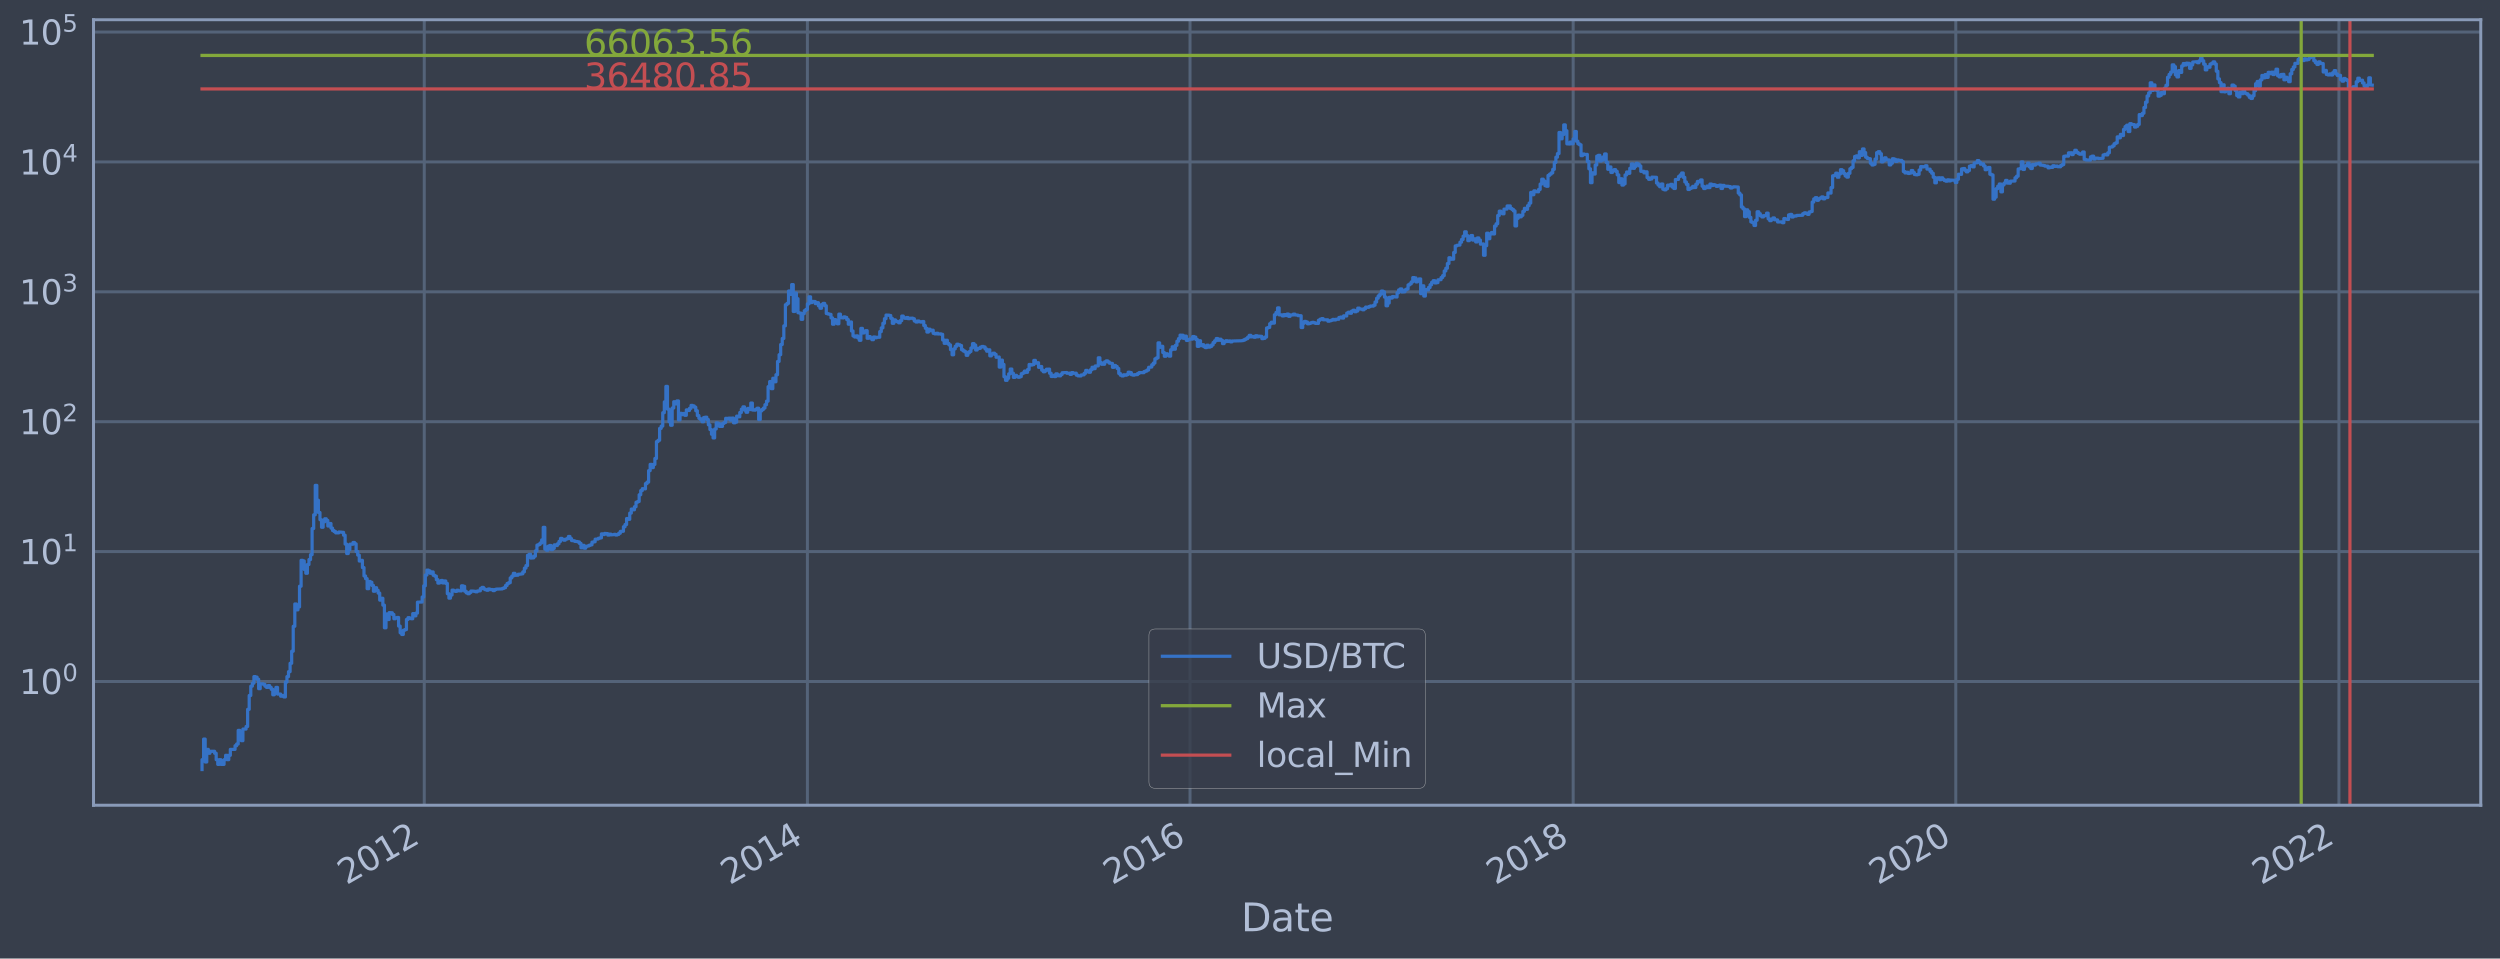 <?xml version="1.0" encoding="utf-8" standalone="no"?>
<!DOCTYPE svg PUBLIC "-//W3C//DTD SVG 1.1//EN"
  "http://www.w3.org/Graphics/SVG/1.1/DTD/svg11.dtd">
<svg xmlns:xlink="http://www.w3.org/1999/xlink" width="934.976pt" height="358.47pt" viewBox="0 0 934.976 358.47" xmlns="http://www.w3.org/2000/svg" version="1.1">
 <defs>
  <style type="text/css">*{stroke-linejoin: round; stroke-linecap: butt}</style>
 </defs>
 <g id="figure_1">
  <g id="patch_1">
   <path d="M 0 358.47 
L 934.976 358.47 
L 934.976 0 
L 0 0 
z
" style="fill: #373e4b"/>
  </g>
  <g id="axes_1">
   <g id="patch_2">
    <path d="M 34.976 301.14 
L 927.776 301.14 
L 927.776 7.38 
L 34.976 7.38 
z
" style="fill: #373e4b"/>
   </g>
   <g id="matplotlib.axis_1">
    <g id="xtick_1">
     <g id="line2d_1">
      <path d="M 158.671 301.14 
L 158.671 7.38 
" clip-path="url(#pd171595efb)" style="fill: none; stroke: #546379; stroke-width: 1.12; stroke-linecap: square"/>
     </g>
     <g id="line2d_2"/>
     <g id="text_1">
      <!-- 2012 -->
      <g style="fill: #b1bed6" transform="translate(129.59 331.065)rotate(-30)scale(0.126 -0.126)">
       <defs>
        <path id="DejaVuSans-32" d="M 1228 531 
L 3431 531 
L 3431 0 
L 469 0 
L 469 531 
Q 828 903 1448 1529 
Q 2069 2156 2228 2338 
Q 2531 2678 2651 2914 
Q 2772 3150 2772 3378 
Q 2772 3750 2511 3984 
Q 2250 4219 1831 4219 
Q 1534 4219 1204 4116 
Q 875 4013 500 3803 
L 500 4441 
Q 881 4594 1212 4672 
Q 1544 4750 1819 4750 
Q 2544 4750 2975 4387 
Q 3406 4025 3406 3419 
Q 3406 3131 3298 2873 
Q 3191 2616 2906 2266 
Q 2828 2175 2409 1742 
Q 1991 1309 1228 531 
z
" transform="scale(0.016)"/>
        <path id="DejaVuSans-30" d="M 2034 4250 
Q 1547 4250 1301 3770 
Q 1056 3291 1056 2328 
Q 1056 1369 1301 889 
Q 1547 409 2034 409 
Q 2525 409 2770 889 
Q 3016 1369 3016 2328 
Q 3016 3291 2770 3770 
Q 2525 4250 2034 4250 
z
M 2034 4750 
Q 2819 4750 3233 4129 
Q 3647 3509 3647 2328 
Q 3647 1150 3233 529 
Q 2819 -91 2034 -91 
Q 1250 -91 836 529 
Q 422 1150 422 2328 
Q 422 3509 836 4129 
Q 1250 4750 2034 4750 
z
" transform="scale(0.016)"/>
        <path id="DejaVuSans-31" d="M 794 531 
L 1825 531 
L 1825 4091 
L 703 3866 
L 703 4441 
L 1819 4666 
L 2450 4666 
L 2450 531 
L 3481 531 
L 3481 0 
L 794 0 
L 794 531 
z
" transform="scale(0.016)"/>
       </defs>
       <use xlink:href="#DejaVuSans-32"/>
       <use xlink:href="#DejaVuSans-30" x="63.623"/>
       <use xlink:href="#DejaVuSans-31" x="127.246"/>
       <use xlink:href="#DejaVuSans-32" x="190.869"/>
      </g>
     </g>
    </g>
    <g id="xtick_2">
     <g id="line2d_3">
      <path d="M 301.962 301.14 
L 301.962 7.38 
" clip-path="url(#pd171595efb)" style="fill: none; stroke: #546379; stroke-width: 1.12; stroke-linecap: square"/>
     </g>
     <g id="line2d_4"/>
     <g id="text_2">
      <!-- 2014 -->
      <g style="fill: #b1bed6" transform="translate(272.881 331.065)rotate(-30)scale(0.126 -0.126)">
       <defs>
        <path id="DejaVuSans-34" d="M 2419 4116 
L 825 1625 
L 2419 1625 
L 2419 4116 
z
M 2253 4666 
L 3047 4666 
L 3047 1625 
L 3713 1625 
L 3713 1100 
L 3047 1100 
L 3047 0 
L 2419 0 
L 2419 1100 
L 313 1100 
L 313 1709 
L 2253 4666 
z
" transform="scale(0.016)"/>
       </defs>
       <use xlink:href="#DejaVuSans-32"/>
       <use xlink:href="#DejaVuSans-30" x="63.623"/>
       <use xlink:href="#DejaVuSans-31" x="127.246"/>
       <use xlink:href="#DejaVuSans-34" x="190.869"/>
      </g>
     </g>
    </g>
    <g id="xtick_3">
     <g id="line2d_5">
      <path d="M 445.057 301.14 
L 445.057 7.38 
" clip-path="url(#pd171595efb)" style="fill: none; stroke: #546379; stroke-width: 1.12; stroke-linecap: square"/>
     </g>
     <g id="line2d_6"/>
     <g id="text_3">
      <!-- 2016 -->
      <g style="fill: #b1bed6" transform="translate(415.976 331.065)rotate(-30)scale(0.126 -0.126)">
       <defs>
        <path id="DejaVuSans-36" d="M 2113 2584 
Q 1688 2584 1439 2293 
Q 1191 2003 1191 1497 
Q 1191 994 1439 701 
Q 1688 409 2113 409 
Q 2538 409 2786 701 
Q 3034 994 3034 1497 
Q 3034 2003 2786 2293 
Q 2538 2584 2113 2584 
z
M 3366 4563 
L 3366 3988 
Q 3128 4100 2886 4159 
Q 2644 4219 2406 4219 
Q 1781 4219 1451 3797 
Q 1122 3375 1075 2522 
Q 1259 2794 1537 2939 
Q 1816 3084 2150 3084 
Q 2853 3084 3261 2657 
Q 3669 2231 3669 1497 
Q 3669 778 3244 343 
Q 2819 -91 2113 -91 
Q 1303 -91 875 529 
Q 447 1150 447 2328 
Q 447 3434 972 4092 
Q 1497 4750 2381 4750 
Q 2619 4750 2861 4703 
Q 3103 4656 3366 4563 
z
" transform="scale(0.016)"/>
       </defs>
       <use xlink:href="#DejaVuSans-32"/>
       <use xlink:href="#DejaVuSans-30" x="63.623"/>
       <use xlink:href="#DejaVuSans-31" x="127.246"/>
       <use xlink:href="#DejaVuSans-36" x="190.869"/>
      </g>
     </g>
    </g>
    <g id="xtick_4">
     <g id="line2d_7">
      <path d="M 588.349 301.14 
L 588.349 7.38 
" clip-path="url(#pd171595efb)" style="fill: none; stroke: #546379; stroke-width: 1.12; stroke-linecap: square"/>
     </g>
     <g id="line2d_8"/>
     <g id="text_4">
      <!-- 2018 -->
      <g style="fill: #b1bed6" transform="translate(559.268 331.065)rotate(-30)scale(0.126 -0.126)">
       <defs>
        <path id="DejaVuSans-38" d="M 2034 2216 
Q 1584 2216 1326 1975 
Q 1069 1734 1069 1313 
Q 1069 891 1326 650 
Q 1584 409 2034 409 
Q 2484 409 2743 651 
Q 3003 894 3003 1313 
Q 3003 1734 2745 1975 
Q 2488 2216 2034 2216 
z
M 1403 2484 
Q 997 2584 770 2862 
Q 544 3141 544 3541 
Q 544 4100 942 4425 
Q 1341 4750 2034 4750 
Q 2731 4750 3128 4425 
Q 3525 4100 3525 3541 
Q 3525 3141 3298 2862 
Q 3072 2584 2669 2484 
Q 3125 2378 3379 2068 
Q 3634 1759 3634 1313 
Q 3634 634 3220 271 
Q 2806 -91 2034 -91 
Q 1263 -91 848 271 
Q 434 634 434 1313 
Q 434 1759 690 2068 
Q 947 2378 1403 2484 
z
M 1172 3481 
Q 1172 3119 1398 2916 
Q 1625 2713 2034 2713 
Q 2441 2713 2670 2916 
Q 2900 3119 2900 3481 
Q 2900 3844 2670 4047 
Q 2441 4250 2034 4250 
Q 1625 4250 1398 4047 
Q 1172 3844 1172 3481 
z
" transform="scale(0.016)"/>
       </defs>
       <use xlink:href="#DejaVuSans-32"/>
       <use xlink:href="#DejaVuSans-30" x="63.623"/>
       <use xlink:href="#DejaVuSans-31" x="127.246"/>
       <use xlink:href="#DejaVuSans-38" x="190.869"/>
      </g>
     </g>
    </g>
    <g id="xtick_5">
     <g id="line2d_9">
      <path d="M 731.444 301.14 
L 731.444 7.38 
" clip-path="url(#pd171595efb)" style="fill: none; stroke: #546379; stroke-width: 1.12; stroke-linecap: square"/>
     </g>
     <g id="line2d_10"/>
     <g id="text_5">
      <!-- 2020 -->
      <g style="fill: #b1bed6" transform="translate(702.363 331.065)rotate(-30)scale(0.126 -0.126)">
       <use xlink:href="#DejaVuSans-32"/>
       <use xlink:href="#DejaVuSans-30" x="63.623"/>
       <use xlink:href="#DejaVuSans-32" x="127.246"/>
       <use xlink:href="#DejaVuSans-30" x="190.869"/>
      </g>
     </g>
    </g>
    <g id="xtick_6">
     <g id="line2d_11">
      <path d="M 874.736 301.14 
L 874.736 7.38 
" clip-path="url(#pd171595efb)" style="fill: none; stroke: #546379; stroke-width: 1.12; stroke-linecap: square"/>
     </g>
     <g id="line2d_12"/>
     <g id="text_6">
      <!-- 2022 -->
      <g style="fill: #b1bed6" transform="translate(845.655 331.065)rotate(-30)scale(0.126 -0.126)">
       <use xlink:href="#DejaVuSans-32"/>
       <use xlink:href="#DejaVuSans-30" x="63.623"/>
       <use xlink:href="#DejaVuSans-32" x="127.246"/>
       <use xlink:href="#DejaVuSans-32" x="190.869"/>
      </g>
     </g>
    </g>
    <g id="text_7">
     <!-- Date -->
     <g style="fill: #b1bed6" transform="translate(464.167 348.276)scale(0.144 -0.144)">
      <defs>
       <path id="DejaVuSans-44" d="M 1259 4147 
L 1259 519 
L 2022 519 
Q 2988 519 3436 956 
Q 3884 1394 3884 2338 
Q 3884 3275 3436 3711 
Q 2988 4147 2022 4147 
L 1259 4147 
z
M 628 4666 
L 1925 4666 
Q 3281 4666 3915 4102 
Q 4550 3538 4550 2338 
Q 4550 1131 3912 565 
Q 3275 0 1925 0 
L 628 0 
L 628 4666 
z
" transform="scale(0.016)"/>
       <path id="DejaVuSans-61" d="M 2194 1759 
Q 1497 1759 1228 1600 
Q 959 1441 959 1056 
Q 959 750 1161 570 
Q 1363 391 1709 391 
Q 2188 391 2477 730 
Q 2766 1069 2766 1631 
L 2766 1759 
L 2194 1759 
z
M 3341 1997 
L 3341 0 
L 2766 0 
L 2766 531 
Q 2569 213 2275 61 
Q 1981 -91 1556 -91 
Q 1019 -91 701 211 
Q 384 513 384 1019 
Q 384 1609 779 1909 
Q 1175 2209 1959 2209 
L 2766 2209 
L 2766 2266 
Q 2766 2663 2505 2880 
Q 2244 3097 1772 3097 
Q 1472 3097 1187 3025 
Q 903 2953 641 2809 
L 641 3341 
Q 956 3463 1253 3523 
Q 1550 3584 1831 3584 
Q 2591 3584 2966 3190 
Q 3341 2797 3341 1997 
z
" transform="scale(0.016)"/>
       <path id="DejaVuSans-74" d="M 1172 4494 
L 1172 3500 
L 2356 3500 
L 2356 3053 
L 1172 3053 
L 1172 1153 
Q 1172 725 1289 603 
Q 1406 481 1766 481 
L 2356 481 
L 2356 0 
L 1766 0 
Q 1100 0 847 248 
Q 594 497 594 1153 
L 594 3053 
L 172 3053 
L 172 3500 
L 594 3500 
L 594 4494 
L 1172 4494 
z
" transform="scale(0.016)"/>
       <path id="DejaVuSans-65" d="M 3597 1894 
L 3597 1613 
L 953 1613 
Q 991 1019 1311 708 
Q 1631 397 2203 397 
Q 2534 397 2845 478 
Q 3156 559 3463 722 
L 3463 178 
Q 3153 47 2828 -22 
Q 2503 -91 2169 -91 
Q 1331 -91 842 396 
Q 353 884 353 1716 
Q 353 2575 817 3079 
Q 1281 3584 2069 3584 
Q 2775 3584 3186 3129 
Q 3597 2675 3597 1894 
z
M 3022 2063 
Q 3016 2534 2758 2815 
Q 2500 3097 2075 3097 
Q 1594 3097 1305 2825 
Q 1016 2553 972 2059 
L 3022 2063 
z
" transform="scale(0.016)"/>
      </defs>
      <use xlink:href="#DejaVuSans-44"/>
      <use xlink:href="#DejaVuSans-61" x="77.002"/>
      <use xlink:href="#DejaVuSans-74" x="138.281"/>
      <use xlink:href="#DejaVuSans-65" x="177.49"/>
     </g>
    </g>
   </g>
   <g id="matplotlib.axis_2">
    <g id="ytick_1">
     <g id="line2d_13">
      <path d="M 34.976 254.864 
L 927.776 254.864 
" clip-path="url(#pd171595efb)" style="fill: none; stroke: #546379; stroke-width: 1.12; stroke-linecap: square"/>
     </g>
     <g id="line2d_14"/>
     <g id="text_8">
      <!-- $\mathdefault{10^{0}}$ -->
      <g style="fill: #b1bed6" transform="translate(7.2 259.651)scale(0.126 -0.126)">
       <use xlink:href="#DejaVuSans-31" transform="translate(0 0.766)"/>
       <use xlink:href="#DejaVuSans-30" transform="translate(63.623 0.766)"/>
       <use xlink:href="#DejaVuSans-30" transform="translate(128.203 39.047)scale(0.7)"/>
      </g>
     </g>
    </g>
    <g id="ytick_2">
     <g id="line2d_15">
      <path d="M 34.976 206.288 
L 927.776 206.288 
" clip-path="url(#pd171595efb)" style="fill: none; stroke: #546379; stroke-width: 1.12; stroke-linecap: square"/>
     </g>
     <g id="line2d_16"/>
     <g id="text_9">
      <!-- $\mathdefault{10^{1}}$ -->
      <g style="fill: #b1bed6" transform="translate(7.2 211.075)scale(0.126 -0.126)">
       <use xlink:href="#DejaVuSans-31" transform="translate(0 0.684)"/>
       <use xlink:href="#DejaVuSans-30" transform="translate(63.623 0.684)"/>
       <use xlink:href="#DejaVuSans-31" transform="translate(128.203 38.966)scale(0.7)"/>
      </g>
     </g>
    </g>
    <g id="ytick_3">
     <g id="line2d_17">
      <path d="M 34.976 157.713 
L 927.776 157.713 
" clip-path="url(#pd171595efb)" style="fill: none; stroke: #546379; stroke-width: 1.12; stroke-linecap: square"/>
     </g>
     <g id="line2d_18"/>
     <g id="text_10">
      <!-- $\mathdefault{10^{2}}$ -->
      <g style="fill: #b1bed6" transform="translate(7.2 162.5)scale(0.126 -0.126)">
       <use xlink:href="#DejaVuSans-31" transform="translate(0 0.766)"/>
       <use xlink:href="#DejaVuSans-30" transform="translate(63.623 0.766)"/>
       <use xlink:href="#DejaVuSans-32" transform="translate(128.203 39.047)scale(0.7)"/>
      </g>
     </g>
    </g>
    <g id="ytick_4">
     <g id="line2d_19">
      <path d="M 34.976 109.138 
L 927.776 109.138 
" clip-path="url(#pd171595efb)" style="fill: none; stroke: #546379; stroke-width: 1.12; stroke-linecap: square"/>
     </g>
     <g id="line2d_20"/>
     <g id="text_11">
      <!-- $\mathdefault{10^{3}}$ -->
      <g style="fill: #b1bed6" transform="translate(7.2 113.925)scale(0.126 -0.126)">
       <defs>
        <path id="DejaVuSans-33" d="M 2597 2516 
Q 3050 2419 3304 2112 
Q 3559 1806 3559 1356 
Q 3559 666 3084 287 
Q 2609 -91 1734 -91 
Q 1441 -91 1130 -33 
Q 819 25 488 141 
L 488 750 
Q 750 597 1062 519 
Q 1375 441 1716 441 
Q 2309 441 2620 675 
Q 2931 909 2931 1356 
Q 2931 1769 2642 2001 
Q 2353 2234 1838 2234 
L 1294 2234 
L 1294 2753 
L 1863 2753 
Q 2328 2753 2575 2939 
Q 2822 3125 2822 3475 
Q 2822 3834 2567 4026 
Q 2313 4219 1838 4219 
Q 1578 4219 1281 4162 
Q 984 4106 628 3988 
L 628 4550 
Q 988 4650 1302 4700 
Q 1616 4750 1894 4750 
Q 2613 4750 3031 4423 
Q 3450 4097 3450 3541 
Q 3450 3153 3228 2886 
Q 3006 2619 2597 2516 
z
" transform="scale(0.016)"/>
       </defs>
       <use xlink:href="#DejaVuSans-31" transform="translate(0 0.766)"/>
       <use xlink:href="#DejaVuSans-30" transform="translate(63.623 0.766)"/>
       <use xlink:href="#DejaVuSans-33" transform="translate(128.203 39.047)scale(0.7)"/>
      </g>
     </g>
    </g>
    <g id="ytick_5">
     <g id="line2d_21">
      <path d="M 34.976 60.562 
L 927.776 60.562 
" clip-path="url(#pd171595efb)" style="fill: none; stroke: #546379; stroke-width: 1.12; stroke-linecap: square"/>
     </g>
     <g id="line2d_22"/>
     <g id="text_12">
      <!-- $\mathdefault{10^{4}}$ -->
      <g style="fill: #b1bed6" transform="translate(7.2 65.349)scale(0.126 -0.126)">
       <use xlink:href="#DejaVuSans-31" transform="translate(0 0.684)"/>
       <use xlink:href="#DejaVuSans-30" transform="translate(63.623 0.684)"/>
       <use xlink:href="#DejaVuSans-34" transform="translate(128.203 38.966)scale(0.7)"/>
      </g>
     </g>
    </g>
    <g id="ytick_6">
     <g id="line2d_23">
      <path d="M 34.976 11.987 
L 927.776 11.987 
" clip-path="url(#pd171595efb)" style="fill: none; stroke: #546379; stroke-width: 1.12; stroke-linecap: square"/>
     </g>
     <g id="line2d_24"/>
     <g id="text_13">
      <!-- $\mathdefault{10^{5}}$ -->
      <g style="fill: #b1bed6" transform="translate(7.2 16.774)scale(0.126 -0.126)">
       <defs>
        <path id="DejaVuSans-35" d="M 691 4666 
L 3169 4666 
L 3169 4134 
L 1269 4134 
L 1269 2991 
Q 1406 3038 1543 3061 
Q 1681 3084 1819 3084 
Q 2600 3084 3056 2656 
Q 3513 2228 3513 1497 
Q 3513 744 3044 326 
Q 2575 -91 1722 -91 
Q 1428 -91 1123 -41 
Q 819 9 494 109 
L 494 744 
Q 775 591 1075 516 
Q 1375 441 1709 441 
Q 2250 441 2565 725 
Q 2881 1009 2881 1497 
Q 2881 1984 2565 2268 
Q 2250 2553 1709 2553 
Q 1456 2553 1204 2497 
Q 953 2441 691 2322 
L 691 4666 
z
" transform="scale(0.016)"/>
       </defs>
       <use xlink:href="#DejaVuSans-31" transform="translate(0 0.684)"/>
       <use xlink:href="#DejaVuSans-30" transform="translate(63.623 0.684)"/>
       <use xlink:href="#DejaVuSans-35" transform="translate(128.203 38.966)scale(0.7)"/>
      </g>
     </g>
    </g>
    <g id="ytick_7">
     <g id="line2d_25"/>
    </g>
    <g id="ytick_8">
     <g id="line2d_26"/>
    </g>
    <g id="ytick_9">
     <g id="line2d_27"/>
    </g>
    <g id="ytick_10">
     <g id="line2d_28"/>
    </g>
    <g id="ytick_11">
     <g id="line2d_29"/>
    </g>
    <g id="ytick_12">
     <g id="line2d_30"/>
    </g>
    <g id="ytick_13">
     <g id="line2d_31"/>
    </g>
    <g id="ytick_14">
     <g id="line2d_32"/>
    </g>
    <g id="ytick_15">
     <g id="line2d_33"/>
    </g>
    <g id="ytick_16">
     <g id="line2d_34"/>
    </g>
    <g id="ytick_17">
     <g id="line2d_35"/>
    </g>
    <g id="ytick_18">
     <g id="line2d_36"/>
    </g>
    <g id="ytick_19">
     <g id="line2d_37"/>
    </g>
    <g id="ytick_20">
     <g id="line2d_38"/>
    </g>
    <g id="ytick_21">
     <g id="line2d_39"/>
    </g>
    <g id="ytick_22">
     <g id="line2d_40"/>
    </g>
    <g id="ytick_23">
     <g id="line2d_41"/>
    </g>
    <g id="ytick_24">
     <g id="line2d_42"/>
    </g>
    <g id="ytick_25">
     <g id="line2d_43"/>
    </g>
    <g id="ytick_26">
     <g id="line2d_44"/>
    </g>
    <g id="ytick_27">
     <g id="line2d_45"/>
    </g>
    <g id="ytick_28">
     <g id="line2d_46"/>
    </g>
    <g id="ytick_29">
     <g id="line2d_47"/>
    </g>
    <g id="ytick_30">
     <g id="line2d_48"/>
    </g>
    <g id="ytick_31">
     <g id="line2d_49"/>
    </g>
    <g id="ytick_32">
     <g id="line2d_50"/>
    </g>
    <g id="ytick_33">
     <g id="line2d_51"/>
    </g>
    <g id="ytick_34">
     <g id="line2d_52"/>
    </g>
    <g id="ytick_35">
     <g id="line2d_53"/>
    </g>
    <g id="ytick_36">
     <g id="line2d_54"/>
    </g>
    <g id="ytick_37">
     <g id="line2d_55"/>
    </g>
    <g id="ytick_38">
     <g id="line2d_56"/>
    </g>
    <g id="ytick_39">
     <g id="line2d_57"/>
    </g>
    <g id="ytick_40">
     <g id="line2d_58"/>
    </g>
    <g id="ytick_41">
     <g id="line2d_59"/>
    </g>
    <g id="ytick_42">
     <g id="line2d_60"/>
    </g>
    <g id="ytick_43">
     <g id="line2d_61"/>
    </g>
    <g id="ytick_44">
     <g id="line2d_62"/>
    </g>
    <g id="ytick_45">
     <g id="line2d_63"/>
    </g>
    <g id="ytick_46">
     <g id="line2d_64"/>
    </g>
    <g id="ytick_47">
     <g id="line2d_65"/>
    </g>
    <g id="ytick_48">
     <g id="line2d_66"/>
    </g>
    <g id="ytick_49">
     <g id="line2d_67"/>
    </g>
    <g id="ytick_50">
     <g id="line2d_68"/>
    </g>
    <g id="ytick_51">
     <g id="line2d_69"/>
    </g>
    <g id="ytick_52">
     <g id="line2d_70"/>
    </g>
    <g id="ytick_53">
     <g id="line2d_71"/>
    </g>
    <g id="ytick_54">
     <g id="line2d_72"/>
    </g>
   </g>
   <g id="line2d_73">
    <path d="M 75.558 287.787 
L 75.558 284.109 
L 76.146 284.109 
L 76.146 276.416 
L 76.734 276.416 
L 76.734 284.97 
L 77.322 284.97 
L 77.322 280.263 
L 77.91 280.263 
L 77.91 281.718 
L 78.498 281.718 
L 78.498 280.978 
L 80.262 280.978 
L 80.262 281.718 
L 80.85 281.718 
L 80.85 284.109 
L 81.438 284.109 
L 81.438 285.868 
L 82.027 285.868 
L 82.027 284.109 
L 82.615 284.109 
L 82.615 285.868 
L 83.791 285.868 
L 83.791 284.109 
L 84.379 284.109 
L 84.379 282.485 
L 84.967 282.485 
L 84.967 284.109 
L 85.555 284.109 
L 85.555 282.485 
L 86.143 282.485 
L 86.143 280.263 
L 87.907 280.263 
L 87.907 278.901 
L 88.495 278.901 
L 88.495 278.252 
L 89.083 278.252 
L 89.083 273.164 
L 89.671 273.164 
L 89.671 274.194 
L 90.259 274.194 
L 90.259 277.011 
L 90.847 277.011 
L 90.847 272.668 
L 92.024 272.668 
L 92.024 271.709 
L 92.612 271.709 
L 92.612 265.291 
L 93.2 265.291 
L 93.2 260.105 
L 93.788 260.105 
L 93.788 256.623 
L 94.376 256.623 
L 94.376 255.506 
L 94.964 255.506 
L 94.964 253.046 
L 95.552 253.046 
L 95.552 253.24 
L 96.14 253.24 
L 96.14 254.036 
L 96.728 254.036 
L 96.728 257.56 
L 97.316 257.56 
L 97.316 255.725 
L 98.492 255.725 
L 98.492 255.946 
L 99.08 255.946 
L 99.08 256.623 
L 99.668 256.623 
L 99.668 257.086 
L 100.256 257.086 
L 100.256 256.395 
L 100.845 256.395 
L 100.845 257.086 
L 101.433 257.086 
L 101.433 257.801 
L 102.021 257.801 
L 102.021 259.836 
L 102.609 259.836 
L 102.609 258.045 
L 103.197 258.045 
L 103.197 257.086 
L 103.785 257.086 
L 103.785 259.571 
L 104.961 259.571 
L 104.961 260.377 
L 105.549 260.377 
L 105.549 260.105 
L 106.137 260.105 
L 106.137 260.653 
L 106.725 260.653 
L 106.725 255.076 
L 107.313 255.076 
L 107.313 253.046 
L 107.901 253.046 
L 107.901 251.194 
L 108.489 251.194 
L 108.489 248.069 
L 109.077 248.069 
L 109.077 243.546 
L 109.665 243.546 
L 109.665 234.225 
L 110.254 234.225 
L 110.254 225.884 
L 110.842 225.884 
L 110.842 228.077 
L 111.43 228.077 
L 111.43 226.98 
L 112.018 226.98 
L 112.018 219.248 
L 112.606 219.248 
L 112.606 209.568 
L 113.194 209.568 
L 113.194 209.791 
L 113.782 209.791 
L 113.782 212.985 
L 114.37 212.985 
L 114.37 214.393 
L 114.958 214.393 
L 114.958 211.128 
L 115.546 211.128 
L 115.546 209.275 
L 116.134 209.275 
L 116.134 207.437 
L 116.722 207.437 
L 116.722 197.664 
L 117.31 197.664 
L 117.31 192.538 
L 117.898 192.538 
L 117.898 181.527 
L 118.486 181.527 
L 118.486 187.068 
L 119.074 187.068 
L 119.074 191.676 
L 119.663 191.676 
L 119.663 194.362 
L 120.251 194.362 
L 120.251 197.193 
L 120.839 197.193 
L 120.839 195.156 
L 121.427 195.156 
L 121.427 194.018 
L 122.015 194.018 
L 122.015 194.628 
L 122.603 194.628 
L 122.603 196.719 
L 123.191 196.719 
L 123.191 195.801 
L 123.779 195.801 
L 123.779 197.511 
L 124.367 197.511 
L 124.367 198.421 
L 124.955 198.421 
L 124.955 198.817 
L 125.543 198.817 
L 125.543 199.296 
L 126.719 199.281 
L 126.719 198.95 
L 127.895 199.04 
L 127.895 199.1 
L 128.483 199.1 
L 128.483 200.161 
L 129.072 200.161 
L 129.072 203.487 
L 129.66 203.487 
L 129.66 207.018 
L 130.248 207.018 
L 130.248 205.563 
L 130.836 205.563 
L 130.836 203.524 
L 132.012 203.543 
L 132.012 202.886 
L 132.6 202.886 
L 132.6 203.395 
L 133.188 203.395 
L 133.188 206.267 
L 133.776 206.267 
L 133.776 207.594 
L 134.364 207.594 
L 134.364 209.816 
L 134.952 209.816 
L 134.952 209.568 
L 135.54 209.568 
L 135.54 212.273 
L 136.128 212.273 
L 136.128 215.409 
L 136.716 215.409 
L 136.716 216.407 
L 137.304 216.407 
L 137.304 220.165 
L 137.893 220.165 
L 137.893 217.455 
L 138.481 217.455 
L 138.481 217.78 
L 139.069 217.78 
L 139.069 218.939 
L 139.657 218.939 
L 139.657 221.123 
L 140.245 221.123 
L 140.245 219.801 
L 140.833 219.801 
L 140.833 220.785 
L 141.421 220.785 
L 141.421 221.816 
L 142.009 221.816 
L 142.009 224.439 
L 142.597 224.439 
L 142.597 223.752 
L 143.185 223.752 
L 143.185 226.315 
L 143.773 226.315 
L 143.773 234.787 
L 144.361 234.787 
L 144.361 229.613 
L 144.949 229.613 
L 144.949 231.687 
L 145.537 231.687 
L 145.537 229.109 
L 146.713 229.171 
L 146.713 229.805 
L 147.302 229.805 
L 147.302 231.408 
L 147.89 231.408 
L 147.89 231.064 
L 148.478 231.064 
L 148.478 230.928 
L 149.066 230.928 
L 149.066 234.146 
L 149.654 234.146 
L 149.654 236.66 
L 150.242 236.66 
L 150.242 237.293 
L 150.83 237.293 
L 150.83 235.703 
L 151.418 235.703 
L 151.418 235.449 
L 152.006 235.449 
L 152.006 231.687 
L 152.594 231.687 
L 152.594 230.996 
L 153.182 230.996 
L 153.182 231.269 
L 153.77 231.269 
L 153.77 231.408 
L 154.358 231.408 
L 154.358 229.486 
L 154.946 229.486 
L 154.946 230.326 
L 155.534 230.326 
L 155.534 229.296 
L 156.122 229.296 
L 156.122 225.201 
L 157.887 225.149 
L 157.887 223.275 
L 158.475 223.275 
L 158.475 219.093 
L 159.063 219.093 
L 159.063 215.054 
L 159.651 215.054 
L 159.651 213.218 
L 160.239 213.218 
L 160.239 213.513 
L 160.827 213.513 
L 160.827 214.393 
L 161.415 214.393 
L 161.415 213.903 
L 162.003 213.903 
L 162.003 215.15 
L 162.591 215.15 
L 162.591 215.474 
L 163.179 215.474 
L 163.179 216.785 
L 163.767 216.785 
L 163.767 218.073 
L 164.355 218.073 
L 164.355 217.889 
L 164.943 217.889 
L 164.943 217.1 
L 165.531 217.1 
L 165.531 217.999 
L 166.12 217.999 
L 166.12 217.277 
L 166.708 217.277 
L 166.708 218.184 
L 167.296 218.184 
L 167.296 222.037 
L 167.884 222.037 
L 167.884 223.704 
L 168.472 223.704 
L 168.472 222.533 
L 169.06 222.533 
L 169.06 220.701 
L 169.648 220.701 
L 169.648 220.995 
L 170.236 220.995 
L 170.236 221.166 
L 170.824 221.166 
L 170.824 220.743 
L 171.412 220.743 
L 171.412 220.953 
L 172.588 220.995 
L 172.588 219.093 
L 173.176 219.093 
L 173.176 219.287 
L 173.764 219.287 
L 173.764 221.123 
L 174.352 221.123 
L 174.352 221.728 
L 174.94 221.728 
L 174.94 222.037 
L 175.529 222.037 
L 175.529 221.553 
L 176.117 221.553 
L 176.117 221.038 
L 177.293 221.08 
L 177.293 221.166 
L 177.881 221.166 
L 177.881 221.337 
L 178.469 221.337 
L 178.469 221.038 
L 179.645 220.953 
L 179.645 220.124 
L 180.233 220.124 
L 180.233 219.682 
L 180.821 219.682 
L 180.821 220.246 
L 181.409 220.246 
L 181.409 220.535 
L 181.997 220.535 
L 181.997 220.743 
L 182.585 220.743 
L 182.585 220.287 
L 183.173 220.287 
L 183.173 220.493 
L 184.349 220.493 
L 184.349 220.869 
L 184.938 220.869 
L 184.938 220.493 
L 185.526 220.493 
L 185.526 220.328 
L 187.878 220.246 
L 187.878 220.043 
L 188.466 220.043 
L 188.466 219.801 
L 189.054 219.801 
L 189.054 218.977 
L 189.642 218.977 
L 189.642 218.221 
L 190.23 218.221 
L 190.23 217.926 
L 190.818 217.926 
L 190.818 216.136 
L 191.406 216.136 
L 191.406 215.441 
L 191.994 215.441 
L 191.994 214.424 
L 192.582 214.424 
L 192.582 215.182 
L 193.758 215.118 
L 193.758 214.768 
L 194.935 214.705 
L 194.935 214.611 
L 195.523 214.611 
L 195.523 213.873 
L 196.111 213.873 
L 196.111 212.47 
L 196.699 212.47 
L 196.699 211.53 
L 197.287 211.53 
L 197.287 207.661 
L 197.875 207.661 
L 197.875 207.304 
L 198.463 207.304 
L 198.463 208.723 
L 199.639 208.628 
L 199.639 208.001 
L 200.227 208.001 
L 200.227 206.037 
L 200.815 206.037 
L 200.815 203.879 
L 201.403 203.879 
L 201.403 203.617 
L 201.991 203.617 
L 201.991 203.085 
L 202.579 203.085 
L 202.579 201.921 
L 203.168 201.921 
L 203.168 197.221 
L 203.756 197.221 
L 203.756 205.36 
L 204.344 205.36 
L 204.344 205.767 
L 204.932 205.767 
L 204.932 204.297 
L 205.52 204.297 
L 205.52 204.011 
L 206.108 204.011 
L 206.108 205.542 
L 206.696 205.542 
L 206.696 205.079 
L 207.284 205.079 
L 207.284 203.766 
L 207.872 203.766 
L 207.872 204.011 
L 208.46 204.011 
L 208.46 203.377 
L 209.048 203.377 
L 209.048 202.477 
L 209.636 202.477 
L 209.636 201.363 
L 210.224 201.363 
L 210.224 201.75 
L 210.812 201.75 
L 210.812 202.024 
L 211.4 202.024 
L 211.4 201.648 
L 211.988 201.648 
L 211.988 201.446 
L 212.577 201.446 
L 212.577 200.64 
L 213.165 200.64 
L 213.165 201.446 
L 213.753 201.446 
L 213.753 202.163 
L 214.929 202.267 
L 214.929 202.46 
L 216.105 202.548 
L 216.105 202.69 
L 216.693 202.69 
L 216.693 203.23 
L 217.281 203.23 
L 217.281 204.881 
L 217.869 204.881 
L 217.869 203.954 
L 218.457 203.954 
L 218.457 205.019 
L 219.045 205.019 
L 219.045 204.335 
L 219.633 204.335 
L 219.633 204.201 
L 220.221 204.201 
L 220.221 203.954 
L 220.809 203.954 
L 220.809 203.747 
L 221.397 203.747 
L 221.397 202.761 
L 221.986 202.761 
L 221.986 202.619 
L 222.574 202.619 
L 222.574 201.648 
L 223.75 201.581 
L 223.75 201.312 
L 224.338 201.312 
L 224.338 201.163 
L 224.926 201.163 
L 224.926 199.662 
L 225.514 199.662 
L 225.514 199.91 
L 226.102 199.91 
L 226.102 199.494 
L 227.278 199.57 
L 227.278 200.114 
L 227.866 200.114 
L 227.866 199.755 
L 228.454 199.755 
L 228.454 200.036 
L 229.63 199.942 
L 229.63 199.848 
L 230.218 199.848 
L 230.218 200.083 
L 230.806 200.083 
L 230.806 199.895 
L 231.395 199.895 
L 231.395 199.433 
L 231.983 199.433 
L 231.983 198.728 
L 233.159 198.684 
L 233.159 197.002 
L 233.747 197.002 
L 233.747 196.176 
L 234.335 196.176 
L 234.335 193.923 
L 234.923 193.923 
L 234.923 194.231 
L 235.511 194.231 
L 235.511 191.899 
L 236.099 191.899 
L 236.099 190.387 
L 236.687 190.387 
L 236.687 190.646 
L 237.275 190.646 
L 237.275 189.512 
L 237.863 189.512 
L 237.863 187.846 
L 238.451 187.846 
L 238.451 187.557 
L 239.039 187.557 
L 239.039 185.032 
L 239.627 185.032 
L 239.627 183.481 
L 240.215 183.481 
L 240.215 182.749 
L 241.392 182.833 
L 241.392 180.872 
L 241.98 180.872 
L 241.98 180.317 
L 242.568 180.317 
L 242.568 176.014 
L 243.156 176.014 
L 243.156 173.672 
L 243.744 173.672 
L 243.744 174.879 
L 244.332 174.879 
L 244.332 173.686 
L 244.92 173.686 
L 244.92 171.46 
L 245.508 171.46 
L 245.508 165.162 
L 246.096 165.162 
L 246.096 164.664 
L 246.684 164.664 
L 246.684 160.219 
L 247.272 160.219 
L 247.272 159.358 
L 247.86 159.358 
L 247.86 154.34 
L 248.448 154.34 
L 248.448 150.301 
L 249.036 150.301 
L 249.036 144.513 
L 249.624 144.513 
L 249.624 153.022 
L 250.213 153.022 
L 250.213 157.713 
L 250.801 157.713 
L 250.801 159.041 
L 251.389 159.041 
L 251.389 152.588 
L 251.977 152.588 
L 251.977 150.241 
L 252.565 150.241 
L 252.565 151.072 
L 253.153 151.072 
L 253.153 149.941 
L 253.741 149.941 
L 253.741 157.028 
L 254.329 157.028 
L 254.329 154.586 
L 254.917 154.586 
L 254.917 155.069 
L 255.505 155.069 
L 255.505 154.64 
L 256.093 154.64 
L 256.093 155.322 
L 256.681 155.322 
L 256.681 153.291 
L 257.269 153.291 
L 257.269 153.515 
L 257.857 153.515 
L 257.857 152.721 
L 258.445 152.721 
L 258.445 151.618 
L 259.034 151.618 
L 259.034 151.808 
L 259.622 151.808 
L 259.622 152.292 
L 260.21 152.292 
L 260.21 153.619 
L 260.798 153.619 
L 260.798 155.417 
L 261.386 155.417 
L 261.386 156.464 
L 261.974 156.464 
L 261.974 156.906 
L 262.562 156.906 
L 262.562 157.734 
L 263.15 157.734 
L 263.15 156.152 
L 263.738 156.152 
L 263.738 156.021 
L 264.326 156.021 
L 264.326 156.908 
L 264.914 156.908 
L 264.914 158.873 
L 265.502 158.873 
L 265.502 160.651 
L 266.09 160.651 
L 266.09 162.41 
L 266.678 162.41 
L 266.678 163.782 
L 267.266 163.782 
L 267.266 160.434 
L 267.854 160.434 
L 267.854 158.139 
L 268.443 158.139 
L 268.443 158.345 
L 269.031 158.345 
L 269.031 159.472 
L 270.207 159.474 
L 270.207 158.356 
L 270.795 158.356 
L 270.795 157.989 
L 271.383 157.989 
L 271.383 156.444 
L 271.971 156.444 
L 271.971 156.694 
L 272.559 156.694 
L 272.559 156.373 
L 273.147 156.373 
L 273.147 157.13 
L 273.735 157.13 
L 273.735 156.357 
L 274.323 156.357 
L 274.323 158.122 
L 274.911 158.122 
L 274.911 157.861 
L 275.499 157.861 
L 275.499 155.62 
L 276.087 155.62 
L 276.087 155.887 
L 276.675 155.887 
L 276.675 154.271 
L 277.263 154.271 
L 277.263 153.033 
L 277.852 153.033 
L 277.852 152.164 
L 278.44 152.164 
L 278.44 153.409 
L 279.028 153.409 
L 279.028 154.189 
L 279.616 154.189 
L 279.616 152.747 
L 280.204 152.747 
L 280.204 153.166 
L 280.792 153.166 
L 280.792 150.743 
L 281.38 150.743 
L 281.38 153.339 
L 282.556 153.406 
L 282.556 153.065 
L 283.144 153.065 
L 283.144 152.669 
L 283.732 152.669 
L 283.732 156.916 
L 284.32 156.916 
L 284.32 153.657 
L 284.908 153.657 
L 284.908 153.155 
L 285.496 153.155 
L 285.496 152.603 
L 286.084 152.603 
L 286.084 151.355 
L 286.672 151.355 
L 286.672 150.029 
L 287.261 150.029 
L 287.261 144.608 
L 287.849 144.608 
L 287.849 142.704 
L 288.437 142.704 
L 288.437 145.365 
L 289.025 145.365 
L 289.025 141.467 
L 289.613 141.467 
L 289.613 142.776 
L 290.201 142.776 
L 290.201 140.146 
L 290.789 140.146 
L 290.789 135.178 
L 291.377 135.178 
L 291.377 132.654 
L 291.965 132.654 
L 291.965 128.84 
L 292.553 128.84 
L 292.553 126.59 
L 293.141 126.59 
L 293.141 121.865 
L 293.729 121.865 
L 293.729 113.977 
L 294.317 113.977 
L 294.317 113.465 
L 294.905 113.465 
L 294.905 108.842 
L 295.493 108.842 
L 295.493 110.109 
L 296.081 110.109 
L 296.081 106.431 
L 296.67 106.431 
L 296.67 116.485 
L 297.258 116.485 
L 297.258 109.591 
L 297.846 109.591 
L 297.846 111.715 
L 298.434 111.715 
L 298.434 116.966 
L 299.022 116.966 
L 299.022 117.11 
L 299.61 117.11 
L 299.61 119.424 
L 300.198 119.424 
L 300.198 117.304 
L 300.786 117.304 
L 300.786 116.215 
L 301.374 116.215 
L 301.374 115.719 
L 301.962 115.719 
L 301.962 113.651 
L 302.55 113.651 
L 302.55 110.996 
L 303.138 110.996 
L 303.138 113.163 
L 303.726 113.163 
L 303.726 112.715 
L 304.902 112.77 
L 304.902 113.552 
L 305.49 113.552 
L 305.49 113.202 
L 306.079 113.202 
L 306.079 114.379 
L 306.667 114.379 
L 306.667 115.275 
L 307.255 115.275 
L 307.255 113.845 
L 307.843 113.845 
L 307.843 113.47 
L 308.431 113.47 
L 308.431 114.352 
L 309.019 114.352 
L 309.019 117.249 
L 309.607 117.249 
L 309.607 117.426 
L 310.195 117.426 
L 310.195 117.577 
L 310.783 117.577 
L 310.783 118.886 
L 311.371 118.886 
L 311.371 121.257 
L 311.959 121.257 
L 311.959 119.529 
L 312.547 119.529 
L 312.547 120.441 
L 313.135 120.441 
L 313.135 121.09 
L 313.723 121.09 
L 313.723 117.483 
L 314.311 117.483 
L 314.311 118.818 
L 315.488 118.907 
L 315.488 118.519 
L 316.076 118.519 
L 316.076 118.718 
L 316.664 118.718 
L 316.664 119.524 
L 317.252 119.524 
L 317.252 121.256 
L 317.84 121.256 
L 317.84 120.42 
L 318.428 120.42 
L 318.428 123.777 
L 319.016 123.777 
L 319.016 125.635 
L 319.604 125.635 
L 319.604 126.043 
L 320.192 126.043 
L 320.192 125.611 
L 320.78 125.611 
L 320.78 126.365 
L 321.368 126.365 
L 321.368 127.27 
L 321.956 127.27 
L 321.956 122.811 
L 322.544 122.811 
L 322.544 124.529 
L 323.132 124.529 
L 323.132 123.829 
L 323.72 123.829 
L 323.72 123.67 
L 324.309 123.67 
L 324.309 126.515 
L 324.897 126.515 
L 324.897 125.888 
L 325.485 125.888 
L 325.485 126.457 
L 326.073 126.457 
L 326.073 127.04 
L 326.661 127.04 
L 326.661 126.03 
L 327.249 126.03 
L 327.249 126.34 
L 327.837 126.34 
L 327.837 126.146 
L 329.013 126.129 
L 329.013 124.016 
L 329.601 124.016 
L 329.601 122.614 
L 330.189 122.614 
L 330.189 120.896 
L 330.777 120.896 
L 330.777 119.178 
L 331.365 119.178 
L 331.365 117.84 
L 332.541 117.856 
L 332.541 117.996 
L 333.129 117.996 
L 333.129 119.054 
L 333.718 119.054 
L 333.718 120.912 
L 334.306 120.912 
L 334.306 119.635 
L 334.894 119.635 
L 334.894 120.145 
L 335.482 120.145 
L 335.482 120.331 
L 336.07 120.331 
L 336.07 120.726 
L 336.658 120.726 
L 336.658 119.914 
L 337.246 119.914 
L 337.246 118.21 
L 337.834 118.21 
L 337.834 118.851 
L 338.422 118.851 
L 338.422 119.054 
L 339.01 119.054 
L 339.01 118.751 
L 339.598 118.751 
L 339.598 119.181 
L 340.186 119.181 
L 340.186 119.026 
L 341.362 118.985 
L 341.362 119.208 
L 341.95 119.208 
L 341.95 120.059 
L 342.538 120.059 
L 342.538 120.43 
L 343.127 120.43 
L 343.127 120.064 
L 343.715 120.064 
L 343.715 120.322 
L 344.303 120.322 
L 344.303 120.447 
L 344.891 120.447 
L 344.891 120.242 
L 345.479 120.242 
L 345.479 121.75 
L 346.067 121.75 
L 346.067 122.776 
L 346.655 122.776 
L 346.655 124.186 
L 347.243 124.186 
L 347.243 123.108 
L 347.831 123.108 
L 347.831 123.695 
L 348.419 123.695 
L 348.419 123.483 
L 349.007 123.483 
L 349.007 124.671 
L 349.595 124.671 
L 349.595 124.865 
L 350.183 124.865 
L 350.183 124.639 
L 350.771 124.639 
L 350.771 124.916 
L 351.947 124.859 
L 351.947 125.028 
L 352.536 125.028 
L 352.536 127.161 
L 353.124 127.161 
L 353.124 128.407 
L 353.712 128.407 
L 353.712 127.254 
L 354.3 127.254 
L 354.3 128.447 
L 354.888 128.447 
L 354.888 128.992 
L 355.476 128.992 
L 355.476 130.755 
L 356.064 130.755 
L 356.064 132.679 
L 356.652 132.679 
L 356.652 130.48 
L 357.24 130.48 
L 357.24 129.505 
L 357.828 129.505 
L 357.828 128.742 
L 358.416 128.742 
L 358.416 128.948 
L 359.004 128.948 
L 359.004 129.225 
L 359.592 129.225 
L 359.592 130.779 
L 360.18 130.779 
L 360.18 131.23 
L 360.768 131.23 
L 360.768 131.57 
L 361.356 131.57 
L 361.356 132.89 
L 361.945 132.89 
L 361.945 131.981 
L 362.533 131.981 
L 362.533 131.47 
L 363.121 131.47 
L 363.121 130.146 
L 363.709 130.146 
L 363.709 128.515 
L 364.297 128.515 
L 364.297 129.063 
L 364.885 129.063 
L 364.885 130.898 
L 365.473 130.898 
L 365.473 130.277 
L 366.649 130.292 
L 366.649 129.796 
L 367.237 129.796 
L 367.237 129.571 
L 367.825 129.571 
L 367.825 129.773 
L 368.413 129.773 
L 368.413 130.516 
L 369.001 130.516 
L 369.001 131.347 
L 369.589 131.347 
L 369.589 130.82 
L 370.177 130.82 
L 370.177 133.087 
L 370.765 133.087 
L 370.765 132.429 
L 371.354 132.429 
L 371.354 132.086 
L 371.942 132.086 
L 371.942 132.53 
L 372.53 132.53 
L 372.53 133.615 
L 373.706 133.52 
L 373.706 137.3 
L 374.294 137.3 
L 374.294 134.678 
L 374.882 134.678 
L 374.882 136.298 
L 375.47 136.298 
L 375.47 140.889 
L 376.058 140.889 
L 376.058 142.25 
L 376.646 142.25 
L 376.646 141.466 
L 377.234 141.466 
L 377.234 139.822 
L 377.822 139.822 
L 377.822 138.021 
L 378.41 138.021 
L 378.41 139.581 
L 378.998 139.581 
L 378.998 141.152 
L 379.586 141.152 
L 379.586 140.37 
L 380.174 140.37 
L 380.174 140.855 
L 380.763 140.855 
L 380.763 141.086 
L 381.351 141.086 
L 381.351 140.857 
L 381.939 140.857 
L 381.939 139.762 
L 382.527 139.762 
L 382.527 139.47 
L 383.115 139.47 
L 383.115 138.774 
L 383.703 138.774 
L 383.703 139.249 
L 384.291 139.249 
L 384.291 138.206 
L 384.879 138.206 
L 384.879 136.306 
L 385.467 136.306 
L 385.467 136.518 
L 386.055 136.518 
L 386.055 136.372 
L 386.643 136.372 
L 386.643 134.78 
L 387.231 134.78 
L 387.231 135.827 
L 387.819 135.827 
L 387.819 135.657 
L 388.407 135.657 
L 388.407 137.386 
L 388.995 137.386 
L 388.995 137.075 
L 389.584 137.075 
L 389.584 138.448 
L 390.172 138.448 
L 390.172 139.039 
L 390.76 139.039 
L 390.76 138.681 
L 391.348 138.681 
L 391.348 138.075 
L 392.524 138.056 
L 392.524 139.599 
L 393.112 139.599 
L 393.112 140.793 
L 393.7 140.793 
L 393.7 140.372 
L 394.288 140.372 
L 394.288 140.831 
L 394.876 140.831 
L 394.876 139.815 
L 395.464 139.815 
L 395.464 140.485 
L 396.64 140.587 
L 396.64 140.053 
L 397.228 140.053 
L 397.228 139.398 
L 398.993 139.322 
L 398.993 139.601 
L 400.169 139.542 
L 400.169 140.014 
L 400.757 140.014 
L 400.757 139.35 
L 401.345 139.35 
L 401.345 139.635 
L 402.521 139.559 
L 402.521 140.295 
L 403.109 140.295 
L 403.109 140.568 
L 404.285 140.607 
L 404.285 140.245 
L 405.461 140.179 
L 405.461 139.599 
L 406.049 139.599 
L 406.049 138.53 
L 406.637 138.53 
L 406.637 138.934 
L 407.225 138.934 
L 407.225 139.226 
L 407.813 139.226 
L 407.813 138.281 
L 408.402 138.281 
L 408.402 137.359 
L 408.99 137.359 
L 408.99 137.873 
L 409.578 137.873 
L 409.578 136.874 
L 410.754 136.838 
L 410.754 133.808 
L 411.342 133.808 
L 411.342 135.57 
L 411.93 135.57 
L 411.93 136.239 
L 413.106 136.238 
L 413.106 135.325 
L 413.694 135.325 
L 413.694 134.968 
L 414.282 134.968 
L 414.282 135.365 
L 414.87 135.365 
L 414.87 135.823 
L 416.046 135.917 
L 416.046 137.376 
L 416.634 137.376 
L 416.634 136.683 
L 417.222 136.683 
L 417.222 137.08 
L 417.811 137.08 
L 417.811 137.828 
L 418.399 137.828 
L 418.399 139.66 
L 418.987 139.66 
L 418.987 140.313 
L 419.575 140.313 
L 419.575 140.602 
L 420.163 140.602 
L 420.163 140.176 
L 420.751 140.176 
L 420.751 140.329 
L 421.339 140.329 
L 421.339 140.075 
L 421.927 140.075 
L 421.927 139.203 
L 422.515 139.203 
L 422.515 139.349 
L 423.103 139.349 
L 423.103 140.142 
L 423.691 140.142 
L 423.691 140.296 
L 424.279 140.296 
L 424.279 140.119 
L 425.455 140.103 
L 425.455 139.668 
L 426.043 139.668 
L 426.043 139.32 
L 427.808 139.385 
L 427.808 138.981 
L 428.396 138.981 
L 428.396 138.747 
L 428.984 138.747 
L 428.984 138.385 
L 429.572 138.385 
L 429.572 137.373 
L 430.748 137.266 
L 430.748 136.422 
L 431.336 136.422 
L 431.336 135.782 
L 431.924 135.782 
L 431.924 134.202 
L 432.512 134.202 
L 432.512 133.833 
L 433.1 133.833 
L 433.1 128.232 
L 433.688 128.232 
L 433.688 129.903 
L 434.276 129.903 
L 434.276 129.515 
L 434.864 129.515 
L 434.864 131.846 
L 435.452 131.846 
L 435.452 133.243 
L 436.04 133.243 
L 436.04 132.293 
L 436.629 132.293 
L 436.629 132.763 
L 437.217 132.763 
L 437.217 133.199 
L 437.805 133.199 
L 437.805 130.808 
L 438.393 130.808 
L 438.393 129.702 
L 438.981 129.702 
L 438.981 130.604 
L 439.569 130.604 
L 439.569 129.148 
L 440.157 129.148 
L 440.157 127.615 
L 440.745 127.615 
L 440.745 126.64 
L 441.333 126.64 
L 441.333 125.338 
L 442.509 125.382 
L 442.509 126.536 
L 443.097 126.536 
L 443.097 125.704 
L 443.685 125.704 
L 443.685 127.317 
L 444.273 127.317 
L 444.273 127.029 
L 444.861 127.029 
L 444.861 126.807 
L 446.038 126.823 
L 446.038 125.86 
L 446.626 125.86 
L 446.626 126.078 
L 447.214 126.078 
L 447.214 126.964 
L 447.802 126.964 
L 447.802 129.541 
L 448.39 129.541 
L 448.39 127.421 
L 448.978 127.421 
L 448.978 129.269 
L 449.566 129.269 
L 449.566 128.912 
L 450.154 128.912 
L 450.154 129.651 
L 450.742 129.651 
L 450.742 129.999 
L 451.33 129.999 
L 451.33 129.11 
L 451.918 129.11 
L 451.918 129.829 
L 452.506 129.829 
L 452.506 129.598 
L 453.094 129.598 
L 453.094 129.008 
L 453.682 129.008 
L 453.682 128.102 
L 454.27 128.102 
L 454.27 127.439 
L 454.859 127.439 
L 454.859 126.613 
L 455.447 126.613 
L 455.447 127.265 
L 456.035 127.265 
L 456.035 126.849 
L 456.623 126.849 
L 456.623 127.313 
L 457.211 127.313 
L 457.211 128.512 
L 457.799 128.512 
L 457.799 127.836 
L 458.387 127.836 
L 458.387 127.433 
L 458.975 127.433 
L 458.975 127.692 
L 459.563 127.692 
L 459.563 127.514 
L 460.151 127.514 
L 460.151 127.854 
L 460.739 127.854 
L 460.739 127.541 
L 464.268 127.441 
L 464.268 127.401 
L 464.856 127.401 
L 464.856 127.245 
L 465.444 127.245 
L 465.444 126.914 
L 466.032 126.914 
L 466.032 126.652 
L 466.62 126.652 
L 466.62 126.091 
L 467.208 126.091 
L 467.208 125.405 
L 467.796 125.405 
L 467.796 125.984 
L 468.384 125.984 
L 468.384 125.843 
L 468.972 125.843 
L 468.972 126.132 
L 469.56 126.132 
L 469.56 125.564 
L 470.148 125.564 
L 470.148 125.946 
L 470.736 125.946 
L 470.736 125.712 
L 471.912 125.796 
L 471.912 126.647 
L 472.5 126.647 
L 472.5 126.531 
L 473.088 126.531 
L 473.088 126.044 
L 473.677 126.044 
L 473.677 122.665 
L 474.265 122.665 
L 474.265 122.453 
L 474.853 122.453 
L 474.853 121.075 
L 475.441 121.075 
L 475.441 120.494 
L 476.029 120.494 
L 476.029 120.837 
L 476.617 120.837 
L 476.617 117.717 
L 477.205 117.717 
L 477.205 116.847 
L 477.793 116.847 
L 477.793 115.152 
L 478.381 115.152 
L 478.381 117.761 
L 479.557 117.744 
L 479.557 118.165 
L 480.145 118.165 
L 480.145 117.651 
L 480.733 117.651 
L 480.733 118 
L 481.321 118 
L 481.321 117.468 
L 481.909 117.468 
L 481.909 118.31 
L 482.497 118.31 
L 482.497 117.76 
L 483.674 117.802 
L 483.674 117.477 
L 484.262 117.477 
L 484.262 117.776 
L 485.438 117.856 
L 485.438 118.052 
L 486.614 118.074 
L 486.614 122.502 
L 487.202 122.502 
L 487.202 120.896 
L 487.79 120.896 
L 487.79 120.208 
L 488.378 120.208 
L 488.378 120.412 
L 488.966 120.412 
L 488.966 121.095 
L 489.554 121.095 
L 489.554 120.962 
L 490.142 120.962 
L 490.142 120.72 
L 490.73 120.72 
L 490.73 120.557 
L 491.318 120.557 
L 491.318 120.71 
L 491.906 120.71 
L 491.906 120.941 
L 493.083 120.959 
L 493.083 119.776 
L 493.671 119.776 
L 493.671 119.382 
L 494.259 119.382 
L 494.259 119.166 
L 494.847 119.166 
L 494.847 119.606 
L 496.611 119.612 
L 496.611 120.123 
L 497.199 120.123 
L 497.199 119.95 
L 497.787 119.95 
L 497.787 119.779 
L 498.375 119.779 
L 498.375 119.462 
L 498.963 119.462 
L 498.963 119.663 
L 499.551 119.663 
L 499.551 119.402 
L 500.727 119.401 
L 500.727 118.751 
L 501.315 118.751 
L 501.315 118.586 
L 501.904 118.586 
L 501.904 118.961 
L 502.492 118.961 
L 502.492 118.12 
L 503.668 118.178 
L 503.668 117.091 
L 504.256 117.091 
L 504.256 116.752 
L 504.844 116.752 
L 504.844 117.159 
L 505.432 117.159 
L 505.432 116.364 
L 506.02 116.364 
L 506.02 116.024 
L 506.608 116.024 
L 506.608 116.593 
L 507.196 116.593 
L 507.196 116.311 
L 507.784 116.311 
L 507.784 115.235 
L 508.372 115.235 
L 508.372 115.576 
L 509.548 115.614 
L 509.548 115.855 
L 510.136 115.855 
L 510.136 115.431 
L 510.724 115.431 
L 510.724 114.845 
L 511.901 114.955 
L 511.901 114.677 
L 512.489 114.677 
L 512.489 114.434 
L 513.665 114.491 
L 513.665 114.146 
L 514.253 114.146 
L 514.253 112.942 
L 514.841 112.942 
L 514.841 111.534 
L 515.429 111.534 
L 515.429 110.661 
L 516.017 110.661 
L 516.017 110.04 
L 516.605 110.04 
L 516.605 108.856 
L 517.193 108.856 
L 517.193 109.145 
L 517.781 109.145 
L 517.781 111.116 
L 518.369 111.116 
L 518.369 114.354 
L 518.957 114.354 
L 518.957 113.336 
L 519.545 113.336 
L 519.545 111.206 
L 520.134 111.206 
L 520.134 111.463 
L 520.722 111.463 
L 520.722 110.897 
L 521.31 110.897 
L 521.31 111.01 
L 522.486 111.077 
L 522.486 109.49 
L 523.074 109.49 
L 523.074 108.431 
L 523.662 108.431 
L 523.662 108.051 
L 524.25 108.051 
L 524.25 109.189 
L 525.426 109.112 
L 525.426 108.408 
L 526.014 108.408 
L 526.014 108.091 
L 526.602 108.091 
L 526.602 106.559 
L 527.19 106.559 
L 527.19 106.182 
L 527.778 106.182 
L 527.778 105.452 
L 528.366 105.452 
L 528.366 103.815 
L 528.954 103.815 
L 528.954 103.938 
L 529.543 103.938 
L 529.543 105.431 
L 530.131 105.431 
L 530.131 104.81 
L 530.719 104.81 
L 530.719 104.312 
L 531.307 104.312 
L 531.307 109.83 
L 531.895 109.83 
L 531.895 106.879 
L 532.483 106.879 
L 532.483 110.716 
L 533.071 110.716 
L 533.071 108.289 
L 533.659 108.289 
L 533.659 108.417 
L 534.247 108.417 
L 534.247 107.514 
L 534.835 107.514 
L 534.835 106.494 
L 535.423 106.494 
L 535.423 105.574 
L 536.011 105.574 
L 536.011 104.958 
L 536.599 104.958 
L 536.599 105.819 
L 537.187 105.819 
L 537.187 105.7 
L 537.775 105.7 
L 537.775 104.657 
L 538.952 104.585 
L 538.952 103.798 
L 539.54 103.798 
L 539.54 103.074 
L 540.128 103.074 
L 540.128 101.335 
L 540.716 101.335 
L 540.716 100.322 
L 541.304 100.322 
L 541.304 98.559 
L 541.892 98.559 
L 541.892 96.401 
L 542.48 96.401 
L 542.48 96.973 
L 543.656 96.926 
L 543.656 94.422 
L 544.244 94.422 
L 544.244 91.971 
L 544.832 91.971 
L 544.832 91.753 
L 546.008 91.658 
L 546.008 90.582 
L 546.596 90.582 
L 546.596 89.56 
L 547.184 89.56 
L 547.184 88.317 
L 547.772 88.317 
L 547.772 86.686 
L 548.361 86.686 
L 548.361 88.137 
L 548.949 88.137 
L 548.949 89.995 
L 549.537 89.995 
L 549.537 88.98 
L 550.125 88.98 
L 550.125 88.079 
L 550.713 88.079 
L 550.713 89.79 
L 551.301 89.79 
L 551.301 89.321 
L 551.889 89.321 
L 551.889 90.483 
L 552.477 90.483 
L 552.477 88.989 
L 553.065 88.989 
L 553.065 89.783 
L 553.653 89.783 
L 553.653 91.32 
L 554.829 91.216 
L 554.829 95.476 
L 555.417 95.476 
L 555.417 91.888 
L 556.005 91.888 
L 556.005 87.225 
L 556.593 87.225 
L 556.593 89.272 
L 557.181 89.272 
L 557.181 87.532 
L 557.77 87.532 
L 557.77 86.948 
L 558.358 86.948 
L 558.358 87.492 
L 558.946 87.492 
L 558.946 84.533 
L 559.534 84.533 
L 559.534 83.695 
L 560.122 83.695 
L 560.122 80.597 
L 560.71 80.597 
L 560.71 78.964 
L 561.298 78.964 
L 561.298 79.347 
L 561.886 79.347 
L 561.886 79.965 
L 562.474 79.965 
L 562.474 78.211 
L 563.65 78.176 
L 563.65 77.024 
L 564.826 77.01 
L 564.826 77.954 
L 565.414 77.954 
L 565.414 78.307 
L 566.002 78.307 
L 566.002 78.87 
L 566.59 78.87 
L 566.59 84.492 
L 567.179 84.492 
L 567.179 81.66 
L 567.767 81.66 
L 567.767 80.456 
L 568.355 80.456 
L 568.355 81.099 
L 568.943 81.099 
L 568.943 80.53 
L 569.531 80.53 
L 569.531 79.043 
L 570.119 79.043 
L 570.119 77.91 
L 570.707 77.91 
L 570.707 78.276 
L 571.295 78.276 
L 571.295 76.918 
L 571.883 76.918 
L 571.883 75.949 
L 572.471 75.949 
L 572.471 71.96 
L 573.059 71.96 
L 573.059 72.814 
L 573.647 72.814 
L 573.647 71.386 
L 574.235 71.386 
L 574.235 71.691 
L 575.411 71.73 
L 575.411 70.864 
L 576 70.864 
L 576 68.848 
L 576.588 68.848 
L 576.588 67.012 
L 577.176 67.012 
L 577.176 67.703 
L 577.764 67.703 
L 577.764 69.427 
L 578.352 69.427 
L 578.352 69.671 
L 578.94 69.671 
L 578.94 65.619 
L 579.528 65.619 
L 579.528 65.139 
L 580.116 65.139 
L 580.116 64.655 
L 580.704 64.655 
L 580.704 63.334 
L 581.292 63.334 
L 581.292 60.734 
L 581.88 60.734 
L 581.88 58.783 
L 582.468 58.783 
L 582.468 57.447 
L 583.056 57.447 
L 583.056 49.542 
L 583.644 49.542 
L 583.644 51.912 
L 584.232 51.912 
L 584.232 50.317 
L 584.82 50.317 
L 584.82 46.713 
L 585.409 46.713 
L 585.409 48.898 
L 585.997 48.898 
L 585.997 53.803 
L 587.173 53.858 
L 587.173 53.144 
L 587.761 53.144 
L 587.761 53.774 
L 588.349 53.774 
L 588.349 51.954 
L 588.937 51.954 
L 588.937 49.176 
L 589.525 49.176 
L 589.525 52.815 
L 590.113 52.815 
L 590.113 53.781 
L 590.701 53.781 
L 590.701 54.147 
L 591.289 54.147 
L 591.289 58.219 
L 591.877 58.219 
L 591.877 57.589 
L 592.465 57.589 
L 592.465 57.813 
L 593.641 57.74 
L 593.641 60.389 
L 594.229 60.389 
L 594.229 63.133 
L 594.818 63.133 
L 594.818 68.313 
L 595.406 68.313 
L 595.406 64.633 
L 595.994 64.633 
L 595.994 65.091 
L 596.582 65.091 
L 596.582 61.707 
L 597.17 61.707 
L 597.17 58.388 
L 597.758 58.388 
L 597.758 58.085 
L 598.346 58.085 
L 598.346 60.204 
L 598.934 60.204 
L 598.934 59.899 
L 599.522 59.899 
L 599.522 58.684 
L 600.11 58.684 
L 600.11 57.583 
L 600.698 57.583 
L 600.698 60.731 
L 601.286 60.731 
L 601.286 63.313 
L 601.874 63.313 
L 601.874 62.428 
L 602.462 62.428 
L 602.462 64.498 
L 603.05 64.498 
L 603.05 63.73 
L 603.638 63.73 
L 603.638 63.439 
L 604.227 63.439 
L 604.227 64.095 
L 604.815 64.095 
L 604.815 65.4 
L 605.403 65.4 
L 605.403 68.276 
L 605.991 68.276 
L 605.991 66.839 
L 606.579 66.839 
L 606.579 69.217 
L 607.167 69.217 
L 607.167 68.747 
L 607.755 68.747 
L 607.755 65.425 
L 608.343 65.425 
L 608.343 64.321 
L 608.931 64.321 
L 608.931 64.811 
L 609.519 64.811 
L 609.519 62.948 
L 610.107 62.948 
L 610.107 61.296 
L 610.695 61.296 
L 610.695 62.953 
L 611.283 62.953 
L 611.283 62.231 
L 611.871 62.231 
L 611.871 61.089 
L 612.459 61.089 
L 612.459 61.355 
L 613.047 61.355 
L 613.047 62.07 
L 613.636 62.07 
L 613.636 64.082 
L 614.812 64.063 
L 614.812 64.649 
L 615.4 64.649 
L 615.4 64.249 
L 615.988 64.249 
L 615.988 66.416 
L 616.576 66.416 
L 616.576 67.073 
L 617.164 67.073 
L 617.164 66.952 
L 617.752 66.952 
L 617.752 66.249 
L 619.516 66.309 
L 619.516 68.454 
L 620.104 68.454 
L 620.104 69.209 
L 620.692 69.209 
L 620.692 69.827 
L 621.28 69.827 
L 621.28 68.82 
L 621.868 68.82 
L 621.868 70.748 
L 622.456 70.748 
L 622.456 70.999 
L 623.045 70.999 
L 623.045 70.568 
L 623.633 70.568 
L 623.633 69.244 
L 624.221 69.244 
L 624.221 69.471 
L 624.809 69.471 
L 624.809 68.935 
L 625.397 68.935 
L 625.397 69.967 
L 625.985 69.967 
L 625.985 70.481 
L 626.573 70.481 
L 626.573 67.139 
L 627.749 67.101 
L 627.749 66.035 
L 628.337 66.035 
L 628.337 65.429 
L 628.925 65.429 
L 628.925 64.695 
L 629.513 64.695 
L 629.513 66.33 
L 630.101 66.33 
L 630.101 68.053 
L 630.689 68.053 
L 630.689 68.953 
L 631.277 68.953 
L 631.277 70.856 
L 631.865 70.856 
L 631.865 70.47 
L 632.454 70.47 
L 632.454 70.267 
L 633.042 70.267 
L 633.042 69.694 
L 633.63 69.694 
L 633.63 70.127 
L 634.218 70.127 
L 634.218 68.891 
L 634.806 68.891 
L 634.806 67.852 
L 635.394 67.852 
L 635.394 68.03 
L 635.982 68.03 
L 635.982 67.303 
L 636.57 67.303 
L 636.57 69.646 
L 637.158 69.646 
L 637.158 70.508 
L 637.746 70.508 
L 637.746 70.222 
L 638.334 70.222 
L 638.334 69.578 
L 638.922 69.578 
L 638.922 70.168 
L 639.51 70.168 
L 639.51 68.835 
L 640.098 68.835 
L 640.098 69.381 
L 640.686 69.381 
L 640.686 69.055 
L 641.275 69.055 
L 641.275 69.293 
L 641.863 69.293 
L 641.863 69.703 
L 642.451 69.703 
L 642.451 69.413 
L 643.039 69.413 
L 643.039 69.242 
L 643.627 69.242 
L 643.627 70.488 
L 644.215 70.488 
L 644.215 69.331 
L 644.803 69.331 
L 644.803 69.619 
L 646.567 69.683 
L 646.567 69.789 
L 647.155 69.789 
L 647.155 70.304 
L 647.743 70.304 
L 647.743 70.009 
L 648.331 70.009 
L 648.331 69.853 
L 650.095 69.949 
L 650.095 72.212 
L 650.684 72.212 
L 650.684 72.898 
L 651.272 72.898 
L 651.272 77.445 
L 651.86 77.445 
L 651.86 78.108 
L 652.448 78.108 
L 652.448 81.011 
L 653.036 81.011 
L 653.036 78.471 
L 653.624 78.471 
L 653.624 79.164 
L 654.212 79.164 
L 654.212 81.282 
L 654.8 81.282 
L 654.8 82.991 
L 655.388 82.991 
L 655.388 83.276 
L 655.976 83.276 
L 655.976 84.322 
L 656.564 84.322 
L 656.564 82.371 
L 657.152 82.371 
L 657.152 79.191 
L 657.74 79.191 
L 657.74 79.918 
L 658.328 79.918 
L 658.328 80.709 
L 658.916 80.709 
L 658.916 81.14 
L 659.504 81.14 
L 659.504 80.667 
L 660.681 80.662 
L 660.681 79.723 
L 661.269 79.723 
L 661.269 81.846 
L 661.857 81.846 
L 661.857 82.518 
L 662.445 82.518 
L 662.445 81.99 
L 663.033 81.99 
L 663.033 81.514 
L 663.621 81.514 
L 663.621 82.189 
L 664.797 82.246 
L 664.797 83.022 
L 666.561 82.976 
L 666.561 83.286 
L 667.149 83.286 
L 667.149 81.741 
L 667.737 81.741 
L 667.737 81.926 
L 668.325 81.926 
L 668.325 82.067 
L 668.913 82.067 
L 668.913 80.368 
L 669.502 80.368 
L 669.502 80.185 
L 670.09 80.185 
L 670.09 81.159 
L 670.678 81.159 
L 670.678 80.791 
L 671.854 80.801 
L 671.854 80.577 
L 674.206 80.507 
L 674.206 79.919 
L 674.794 79.919 
L 674.794 79.597 
L 675.382 79.597 
L 675.382 79.83 
L 675.97 79.83 
L 675.97 80.17 
L 676.558 80.17 
L 676.558 79.292 
L 677.146 79.292 
L 677.146 79.103 
L 677.734 79.103 
L 677.734 75.563 
L 678.322 75.563 
L 678.322 74.401 
L 678.911 74.401 
L 678.911 73.915 
L 679.499 73.915 
L 679.499 74.914 
L 680.087 74.914 
L 680.087 74.371 
L 680.675 74.371 
L 680.675 74.047 
L 681.263 74.047 
L 681.263 73.651 
L 681.851 73.651 
L 681.851 74.375 
L 682.439 74.375 
L 682.439 73.951 
L 683.615 73.85 
L 683.615 72.159 
L 684.791 72.216 
L 684.791 70.149 
L 685.379 70.149 
L 685.379 65.741 
L 685.967 65.741 
L 685.967 65.573 
L 686.555 65.573 
L 686.555 64.765 
L 687.143 64.765 
L 687.143 66.28 
L 687.731 66.28 
L 687.731 65.082 
L 688.32 65.082 
L 688.32 63.452 
L 688.908 63.452 
L 688.908 63.858 
L 689.496 63.858 
L 689.496 64.917 
L 690.084 64.917 
L 690.084 65.795 
L 690.672 65.795 
L 690.672 66.239 
L 691.26 66.239 
L 691.26 64.818 
L 691.848 64.818 
L 691.848 63.117 
L 692.436 63.117 
L 692.436 62.607 
L 693.024 62.607 
L 693.024 60.125 
L 693.612 60.125 
L 693.612 58.518 
L 694.2 58.518 
L 694.2 58.298 
L 694.788 58.298 
L 694.788 59.061 
L 695.376 59.061 
L 695.376 56.743 
L 695.964 56.743 
L 695.964 58.111 
L 696.552 58.111 
L 696.552 55.709 
L 697.14 55.709 
L 697.14 57.064 
L 697.729 57.064 
L 697.729 58.796 
L 698.317 58.796 
L 698.317 59.256 
L 699.493 59.358 
L 699.493 61.049 
L 700.081 61.049 
L 700.081 61.702 
L 700.669 61.702 
L 700.669 61.447 
L 701.257 61.447 
L 701.257 59.474 
L 701.845 59.474 
L 701.845 57.092 
L 702.433 57.092 
L 702.433 56.722 
L 703.021 56.722 
L 703.021 57.492 
L 703.609 57.492 
L 703.609 60.527 
L 704.197 60.527 
L 704.197 60.115 
L 704.785 60.115 
L 704.785 59.016 
L 705.373 59.016 
L 705.373 59.723 
L 706.55 59.816 
L 706.55 61.679 
L 707.138 61.679 
L 707.138 61.054 
L 707.726 61.054 
L 707.726 59.365 
L 708.314 59.365 
L 708.314 59.559 
L 708.902 59.559 
L 708.902 60.35 
L 709.49 60.35 
L 709.49 59.808 
L 710.078 59.808 
L 710.078 60.009 
L 711.254 59.988 
L 711.254 60.493 
L 711.842 60.493 
L 711.842 64.16 
L 712.43 64.16 
L 712.43 64.685 
L 713.018 64.685 
L 713.018 64.435 
L 713.606 64.435 
L 713.606 64.864 
L 714.194 64.864 
L 714.194 64.718 
L 714.782 64.718 
L 714.782 63.776 
L 715.37 63.776 
L 715.37 64.534 
L 715.959 64.534 
L 715.959 65.263 
L 716.547 65.263 
L 716.547 65.375 
L 717.135 65.375 
L 717.135 65.199 
L 717.723 65.199 
L 717.723 63.581 
L 718.311 63.581 
L 718.311 62.278 
L 718.899 62.278 
L 718.899 62.441 
L 719.487 62.441 
L 719.487 62.307 
L 720.075 62.307 
L 720.075 61.995 
L 720.663 61.995 
L 720.663 63.237 
L 721.839 63.255 
L 721.839 64.096 
L 722.427 64.096 
L 722.427 64.811 
L 723.015 64.811 
L 723.015 66.305 
L 723.603 66.305 
L 723.603 68.368 
L 724.191 68.368 
L 724.191 66.564 
L 725.368 66.47 
L 725.368 67.211 
L 725.956 67.211 
L 725.956 66.499 
L 726.544 66.499 
L 726.544 67.094 
L 727.132 67.094 
L 727.132 67.524 
L 727.72 67.524 
L 727.72 67.754 
L 728.308 67.754 
L 728.308 67.247 
L 728.896 67.247 
L 728.896 67.66 
L 729.484 67.66 
L 729.484 67.344 
L 731.248 67.435 
L 731.248 68.255 
L 731.836 68.255 
L 731.836 67.053 
L 732.424 67.053 
L 732.424 65.158 
L 733.6 65.213 
L 733.6 63.158 
L 734.188 63.158 
L 734.188 63.02 
L 734.777 63.02 
L 734.777 63.679 
L 735.365 63.679 
L 735.365 64.27 
L 735.953 64.27 
L 735.953 63.773 
L 736.541 63.773 
L 736.541 62.139 
L 737.129 62.139 
L 737.129 61.917 
L 737.717 61.917 
L 737.717 62.408 
L 738.305 62.408 
L 738.305 60.972 
L 739.481 60.871 
L 739.481 60.057 
L 740.069 60.057 
L 740.069 60.694 
L 740.657 60.694 
L 740.657 61.413 
L 741.245 61.413 
L 741.245 61.271 
L 741.833 61.271 
L 741.833 62.073 
L 742.421 62.073 
L 742.421 63.47 
L 743.009 63.47 
L 743.009 62.99 
L 743.597 62.99 
L 743.597 62.628 
L 744.186 62.628 
L 744.186 65.166 
L 744.774 65.166 
L 744.774 65.437 
L 745.362 65.437 
L 745.362 74.495 
L 745.95 74.495 
L 745.95 73.728 
L 746.538 73.728 
L 746.538 70.557 
L 747.126 70.557 
L 747.126 69.643 
L 747.714 69.643 
L 747.714 68.811 
L 748.302 68.811 
L 748.302 71.745 
L 748.89 71.745 
L 748.89 69.16 
L 749.478 69.16 
L 749.478 68.477 
L 750.066 68.477 
L 750.066 67.476 
L 750.654 67.476 
L 750.654 68.472 
L 751.83 68.52 
L 751.83 67.751 
L 753.595 67.696 
L 753.595 66.492 
L 754.183 66.492 
L 754.183 65.898 
L 754.771 65.898 
L 754.771 63.2 
L 755.359 63.2 
L 755.359 63.054 
L 755.947 63.054 
L 755.947 60.557 
L 756.535 60.557 
L 756.535 63.369 
L 757.123 63.369 
L 757.123 62.08 
L 757.711 62.08 
L 757.711 61.9 
L 758.299 61.9 
L 758.299 61.019 
L 758.887 61.019 
L 758.887 62.397 
L 759.475 62.397 
L 759.475 63.022 
L 760.063 63.022 
L 760.063 61.491 
L 760.651 61.491 
L 760.651 61.754 
L 761.239 61.754 
L 761.239 61.296 
L 762.415 61.269 
L 762.415 61.042 
L 763.004 61.042 
L 763.004 61.733 
L 764.18 61.808 
L 764.18 61.913 
L 764.768 61.913 
L 764.768 62.128 
L 765.944 62.146 
L 765.944 62.775 
L 766.532 62.775 
L 766.532 62.473 
L 767.12 62.473 
L 767.12 62.616 
L 767.708 62.616 
L 767.708 61.983 
L 768.296 61.983 
L 768.296 62.234 
L 768.884 62.234 
L 768.884 62.103 
L 769.472 62.103 
L 769.472 62.336 
L 770.648 62.379 
L 770.648 61.884 
L 771.236 61.884 
L 771.236 61.531 
L 771.825 61.531 
L 771.825 58.471 
L 772.413 58.471 
L 772.413 58.332 
L 773.589 58.403 
L 773.589 57.16 
L 774.765 57.129 
L 774.765 57.812 
L 775.353 57.812 
L 775.353 57.116 
L 775.941 57.116 
L 775.941 56.206 
L 776.529 56.206 
L 776.529 56.953 
L 777.117 56.953 
L 777.117 57.335 
L 777.705 57.335 
L 777.705 57.674 
L 778.881 57.648 
L 778.881 56.851 
L 779.469 56.851 
L 779.469 59.598 
L 780.057 59.598 
L 780.057 59.8 
L 781.822 59.876 
L 781.822 58.651 
L 782.41 58.651 
L 782.41 58.396 
L 782.998 58.396 
L 782.998 59.468 
L 783.586 59.468 
L 783.586 59.149 
L 784.762 59.15 
L 784.762 59.295 
L 786.526 59.193 
L 786.526 57.979 
L 787.114 57.979 
L 787.114 57.746 
L 787.702 57.746 
L 787.702 57.933 
L 788.29 57.933 
L 788.29 57.146 
L 788.878 57.146 
L 788.878 55.043 
L 790.054 54.968 
L 790.054 54.564 
L 790.643 54.564 
L 790.643 53.752 
L 791.231 53.752 
L 791.231 53.429 
L 791.819 53.429 
L 791.819 51.187 
L 792.407 51.187 
L 792.407 51.552 
L 792.995 51.552 
L 792.995 50.261 
L 793.583 50.261 
L 793.583 50.689 
L 794.171 50.689 
L 794.171 48.4 
L 794.759 48.4 
L 794.759 47.358 
L 795.347 47.358 
L 795.347 46.831 
L 795.935 46.831 
L 795.935 49.197 
L 796.523 49.197 
L 796.523 46.248 
L 797.111 46.248 
L 797.111 46.523 
L 798.287 46.607 
L 798.287 47.523 
L 798.875 47.523 
L 798.875 47.241 
L 799.463 47.241 
L 799.463 46.539 
L 800.052 46.539 
L 800.052 42.853 
L 800.64 42.853 
L 800.64 43.226 
L 801.228 43.226 
L 801.228 42.345 
L 801.816 42.345 
L 801.816 40.206 
L 802.404 40.206 
L 802.404 38.206 
L 802.992 38.206 
L 802.992 35.896 
L 803.58 35.896 
L 803.58 34.717 
L 804.168 34.717 
L 804.168 30.967 
L 804.756 30.967 
L 804.756 33.808 
L 805.344 33.808 
L 805.344 31.766 
L 805.932 31.766 
L 805.932 33.661 
L 806.52 33.661 
L 806.52 33.812 
L 807.108 33.812 
L 807.108 35.959 
L 807.696 35.959 
L 807.696 35.67 
L 808.284 35.67 
L 808.284 34.551 
L 808.872 34.551 
L 808.872 35.044 
L 809.461 35.044 
L 809.461 32.961 
L 810.049 32.961 
L 810.049 31.89 
L 810.637 31.89 
L 810.637 28.89 
L 811.225 28.89 
L 811.225 27.832 
L 811.813 27.832 
L 811.813 26.967 
L 812.401 26.967 
L 812.401 24.25 
L 812.989 24.25 
L 812.989 24.938 
L 813.577 24.938 
L 813.577 28.005 
L 814.165 28.005 
L 814.165 28.779 
L 814.753 28.779 
L 814.753 26.409 
L 815.341 26.409 
L 815.341 27.087 
L 815.929 27.087 
L 815.929 24.644 
L 816.517 24.644 
L 816.517 23.752 
L 817.105 23.752 
L 817.105 24.311 
L 817.693 24.311 
L 817.693 23.6 
L 818.87 23.694 
L 818.87 25.577 
L 819.458 25.577 
L 819.458 24.27 
L 820.046 24.27 
L 820.046 23.215 
L 821.222 23.107 
L 821.222 23.099 
L 821.81 23.099 
L 821.81 23.461 
L 822.398 23.461 
L 822.398 22.776 
L 822.986 22.776 
L 822.986 21.744 
L 823.574 21.744 
L 823.574 22.733 
L 824.162 22.733 
L 824.162 24.028 
L 824.75 24.028 
L 824.75 26.129 
L 825.338 26.129 
L 825.338 24.964 
L 825.926 24.964 
L 825.926 25.149 
L 826.514 25.149 
L 826.514 23.99 
L 827.102 23.99 
L 827.102 23.671 
L 827.691 23.671 
L 827.691 23.143 
L 828.279 23.143 
L 828.279 23.938 
L 828.867 23.938 
L 828.867 26.642 
L 829.455 26.642 
L 829.455 29.501 
L 830.043 29.501 
L 830.043 30.907 
L 830.631 30.907 
L 830.631 34.283 
L 831.219 34.283 
L 831.219 31.708 
L 831.807 31.708 
L 831.807 34.347 
L 832.395 34.347 
L 832.395 33.155 
L 832.983 33.155 
L 832.983 33.027 
L 833.571 33.027 
L 833.571 35.049 
L 834.159 35.049 
L 834.159 33.131 
L 834.747 33.131 
L 834.747 31.815 
L 835.335 31.815 
L 835.335 32.22 
L 835.923 32.22 
L 835.923 33.82 
L 836.511 33.82 
L 836.511 35.731 
L 837.1 35.731 
L 837.1 36.263 
L 837.688 36.263 
L 837.688 34.464 
L 838.276 34.464 
L 838.276 35.035 
L 838.864 35.035 
L 838.864 33.948 
L 839.452 33.948 
L 839.452 34.846 
L 840.04 34.846 
L 840.04 35.048 
L 840.628 35.048 
L 840.628 35.577 
L 841.216 35.577 
L 841.216 36.41 
L 841.804 36.41 
L 841.804 36.82 
L 842.392 36.82 
L 842.392 35.829 
L 842.98 35.829 
L 842.98 33.915 
L 843.568 33.915 
L 843.568 31.316 
L 844.156 31.316 
L 844.156 30.46 
L 844.744 30.46 
L 844.744 32.323 
L 845.332 32.323 
L 845.332 29.877 
L 845.92 29.877 
L 845.92 28.216 
L 846.509 28.216 
L 846.509 29.107 
L 847.097 29.107 
L 847.097 27.89 
L 847.685 27.89 
L 847.685 28.937 
L 848.273 28.937 
L 848.273 27.065 
L 848.861 27.065 
L 848.861 27.583 
L 849.449 27.583 
L 849.449 27.011 
L 850.037 27.011 
L 850.037 27.881 
L 850.625 27.881 
L 850.625 26.895 
L 851.213 26.895 
L 851.213 25.876 
L 851.801 25.876 
L 851.801 28.333 
L 852.389 28.333 
L 852.389 28.765 
L 852.977 28.765 
L 852.977 27.883 
L 854.153 27.797 
L 854.153 29.84 
L 854.741 29.84 
L 854.741 28.884 
L 855.329 28.884 
L 855.329 29.702 
L 855.918 29.702 
L 855.918 30.529 
L 856.506 30.529 
L 856.506 27.591 
L 857.094 27.591 
L 857.094 25.984 
L 857.682 25.984 
L 857.682 25.038 
L 858.27 25.038 
L 858.27 23.679 
L 859.446 23.699 
L 859.446 22.227 
L 860.034 22.227 
L 860.034 20.732 
L 860.622 20.732 
L 860.622 22.319 
L 861.21 22.319 
L 861.21 22.642 
L 861.798 22.642 
L 861.798 21.987 
L 862.386 21.987 
L 862.386 22.404 
L 862.974 22.404 
L 862.974 22.262 
L 863.562 22.262 
L 863.562 21.636 
L 864.15 21.636 
L 864.15 21.082 
L 864.738 21.082 
L 864.738 21.264 
L 865.327 21.264 
L 865.327 22.703 
L 865.915 22.703 
L 865.915 23.43 
L 866.503 23.43 
L 866.503 24.106 
L 867.091 24.106 
L 867.091 23.141 
L 867.679 23.141 
L 867.679 23.738 
L 868.855 23.761 
L 868.855 26.927 
L 869.443 26.927 
L 869.443 26.339 
L 870.031 26.339 
L 870.031 27.853 
L 870.619 27.853 
L 870.619 28.024 
L 871.207 28.024 
L 871.207 27.622 
L 871.795 27.622 
L 871.795 28.055 
L 872.383 28.055 
L 872.383 27.196 
L 872.971 27.196 
L 872.971 26.412 
L 873.559 26.412 
L 873.559 27.647 
L 874.147 27.647 
L 874.147 28.255 
L 875.324 28.167 
L 875.324 29.732 
L 875.912 29.732 
L 875.912 30.356 
L 876.5 30.356 
L 876.5 29.342 
L 877.088 29.342 
L 877.088 29.72 
L 877.676 29.72 
L 877.676 30.097 
L 878.264 30.097 
L 878.264 33.26 
L 878.852 33.26 
L 878.852 33.146 
L 879.44 33.146 
L 879.44 32.878 
L 880.028 32.878 
L 880.028 32.444 
L 880.616 32.444 
L 880.616 33.012 
L 881.204 33.012 
L 881.204 30.573 
L 881.792 30.573 
L 881.792 29.243 
L 882.38 29.243 
L 882.38 30.087 
L 883.556 29.998 
L 883.556 31.021 
L 884.145 31.021 
L 884.145 32.188 
L 884.733 32.188 
L 884.733 32.796 
L 885.321 32.796 
L 885.321 31.795 
L 885.909 31.795 
L 885.909 29.107 
L 886.497 29.107 
L 886.497 31.775 
L 887.194 31.837 
L 887.194 31.837 
" clip-path="url(#pd171595efb)" style="fill: none; stroke: #3572c6; stroke-width: 1.2; stroke-linecap: square"/>
   </g>
   <g id="line2d_74">
    <path d="M 75.558 20.732 
L 887.194 20.732 
L 887.194 20.732 
" clip-path="url(#pd171595efb)" style="fill: none; stroke: #83a83b; stroke-width: 1.2; stroke-linecap: square"/>
   </g>
   <g id="line2d_75">
    <path d="M 75.558 33.26 
L 887.194 33.26 
L 887.194 33.26 
" clip-path="url(#pd171595efb)" style="fill: none; stroke: #c44e52; stroke-width: 1.2; stroke-linecap: square"/>
   </g>
   <g id="line2d_76">
    <path d="M 860.622 301.14 
L 860.622 7.38 
" clip-path="url(#pd171595efb)" style="fill: none; stroke: #83a83b; stroke-width: 1.2; stroke-linecap: square"/>
   </g>
   <g id="line2d_77">
    <path d="M 878.852 301.14 
L 878.852 7.38 
" clip-path="url(#pd171595efb)" style="fill: none; stroke: #c44e52; stroke-width: 1.2; stroke-linecap: square"/>
   </g>
   <g id="patch_3">
    <path d="M 34.976 301.14 
L 34.976 7.38 
" style="fill: none; stroke: #899ab8; stroke-width: 1.12; stroke-linejoin: miter; stroke-linecap: square"/>
   </g>
   <g id="patch_4">
    <path d="M 927.776 301.14 
L 927.776 7.38 
" style="fill: none; stroke: #899ab8; stroke-width: 1.12; stroke-linejoin: miter; stroke-linecap: square"/>
   </g>
   <g id="patch_5">
    <path d="M 34.976 301.14 
L 927.776 301.14 
" style="fill: none; stroke: #899ab8; stroke-width: 1.12; stroke-linejoin: miter; stroke-linecap: square"/>
   </g>
   <g id="patch_6">
    <path d="M 34.976 7.38 
L 927.776 7.38 
" style="fill: none; stroke: #899ab8; stroke-width: 1.12; stroke-linejoin: miter; stroke-linecap: square"/>
   </g>
   <g id="text_14">
    <!-- 66063.56 -->
    <g style="fill: #83a83b" transform="translate(218.457 20.732)scale(0.132 -0.132)">
     <defs>
      <path id="DejaVuSans-2e" d="M 684 794 
L 1344 794 
L 1344 0 
L 684 0 
L 684 794 
z
" transform="scale(0.016)"/>
     </defs>
     <use xlink:href="#DejaVuSans-36"/>
     <use xlink:href="#DejaVuSans-36" x="63.623"/>
     <use xlink:href="#DejaVuSans-30" x="127.246"/>
     <use xlink:href="#DejaVuSans-36" x="190.869"/>
     <use xlink:href="#DejaVuSans-33" x="254.492"/>
     <use xlink:href="#DejaVuSans-2e" x="318.115"/>
     <use xlink:href="#DejaVuSans-35" x="349.902"/>
     <use xlink:href="#DejaVuSans-36" x="413.525"/>
    </g>
   </g>
   <g id="text_15">
    <!-- 36480.85 -->
    <g style="fill: #c44e52" transform="translate(218.457 33.26)scale(0.132 -0.132)">
     <use xlink:href="#DejaVuSans-33"/>
     <use xlink:href="#DejaVuSans-36" x="63.623"/>
     <use xlink:href="#DejaVuSans-34" x="127.246"/>
     <use xlink:href="#DejaVuSans-38" x="190.869"/>
     <use xlink:href="#DejaVuSans-30" x="254.492"/>
     <use xlink:href="#DejaVuSans-2e" x="318.115"/>
     <use xlink:href="#DejaVuSans-38" x="349.902"/>
     <use xlink:href="#DejaVuSans-35" x="413.525"/>
    </g>
   </g>
   <g id="legend_1">
    <g id="patch_7">
     <path d="M 432.207 294.84 
L 530.545 294.84 
Q 533.065 294.84 533.065 292.32 
L 533.065 237.746 
Q 533.065 235.226 530.545 235.226 
L 432.207 235.226 
Q 429.687 235.226 429.687 237.746 
L 429.687 292.32 
Q 429.687 294.84 432.207 294.84 
z
" style="fill: #373e4b; opacity: 0.8; stroke: #cccccc; stroke-width: 0.16; stroke-linejoin: miter"/>
    </g>
    <g id="line2d_78">
     <path d="M 434.727 245.43 
L 434.727 245.43 
L 447.327 245.43 
L 447.327 245.43 
L 459.927 245.43 
" style="fill: none; stroke: #3572c6; stroke-width: 1.2; stroke-linecap: square"/>
    </g>
    <g id="text_16">
     <!-- USD/BTC -->
     <g style="fill: #b1bed6" transform="translate(470.007 249.84)scale(0.126 -0.126)">
      <defs>
       <path id="DejaVuSans-55" d="M 556 4666 
L 1191 4666 
L 1191 1831 
Q 1191 1081 1462 751 
Q 1734 422 2344 422 
Q 2950 422 3222 751 
Q 3494 1081 3494 1831 
L 3494 4666 
L 4128 4666 
L 4128 1753 
Q 4128 841 3676 375 
Q 3225 -91 2344 -91 
Q 1459 -91 1007 375 
Q 556 841 556 1753 
L 556 4666 
z
" transform="scale(0.016)"/>
       <path id="DejaVuSans-53" d="M 3425 4513 
L 3425 3897 
Q 3066 4069 2747 4153 
Q 2428 4238 2131 4238 
Q 1616 4238 1336 4038 
Q 1056 3838 1056 3469 
Q 1056 3159 1242 3001 
Q 1428 2844 1947 2747 
L 2328 2669 
Q 3034 2534 3370 2195 
Q 3706 1856 3706 1288 
Q 3706 609 3251 259 
Q 2797 -91 1919 -91 
Q 1588 -91 1214 -16 
Q 841 59 441 206 
L 441 856 
Q 825 641 1194 531 
Q 1563 422 1919 422 
Q 2459 422 2753 634 
Q 3047 847 3047 1241 
Q 3047 1584 2836 1778 
Q 2625 1972 2144 2069 
L 1759 2144 
Q 1053 2284 737 2584 
Q 422 2884 422 3419 
Q 422 4038 858 4394 
Q 1294 4750 2059 4750 
Q 2388 4750 2728 4690 
Q 3069 4631 3425 4513 
z
" transform="scale(0.016)"/>
       <path id="DejaVuSans-2f" d="M 1625 4666 
L 2156 4666 
L 531 -594 
L 0 -594 
L 1625 4666 
z
" transform="scale(0.016)"/>
       <path id="DejaVuSans-42" d="M 1259 2228 
L 1259 519 
L 2272 519 
Q 2781 519 3026 730 
Q 3272 941 3272 1375 
Q 3272 1813 3026 2020 
Q 2781 2228 2272 2228 
L 1259 2228 
z
M 1259 4147 
L 1259 2741 
L 2194 2741 
Q 2656 2741 2882 2914 
Q 3109 3088 3109 3444 
Q 3109 3797 2882 3972 
Q 2656 4147 2194 4147 
L 1259 4147 
z
M 628 4666 
L 2241 4666 
Q 2963 4666 3353 4366 
Q 3744 4066 3744 3513 
Q 3744 3084 3544 2831 
Q 3344 2578 2956 2516 
Q 3422 2416 3680 2098 
Q 3938 1781 3938 1306 
Q 3938 681 3513 340 
Q 3088 0 2303 0 
L 628 0 
L 628 4666 
z
" transform="scale(0.016)"/>
       <path id="DejaVuSans-54" d="M -19 4666 
L 3928 4666 
L 3928 4134 
L 2272 4134 
L 2272 0 
L 1638 0 
L 1638 4134 
L -19 4134 
L -19 4666 
z
" transform="scale(0.016)"/>
       <path id="DejaVuSans-43" d="M 4122 4306 
L 4122 3641 
Q 3803 3938 3442 4084 
Q 3081 4231 2675 4231 
Q 1875 4231 1450 3742 
Q 1025 3253 1025 2328 
Q 1025 1406 1450 917 
Q 1875 428 2675 428 
Q 3081 428 3442 575 
Q 3803 722 4122 1019 
L 4122 359 
Q 3791 134 3420 21 
Q 3050 -91 2638 -91 
Q 1578 -91 968 557 
Q 359 1206 359 2328 
Q 359 3453 968 4101 
Q 1578 4750 2638 4750 
Q 3056 4750 3426 4639 
Q 3797 4528 4122 4306 
z
" transform="scale(0.016)"/>
      </defs>
      <use xlink:href="#DejaVuSans-55"/>
      <use xlink:href="#DejaVuSans-53" x="73.193"/>
      <use xlink:href="#DejaVuSans-44" x="136.67"/>
      <use xlink:href="#DejaVuSans-2f" x="213.672"/>
      <use xlink:href="#DejaVuSans-42" x="247.363"/>
      <use xlink:href="#DejaVuSans-54" x="315.967"/>
      <use xlink:href="#DejaVuSans-43" x="371.176"/>
     </g>
    </g>
    <g id="line2d_79">
     <path d="M 434.727 263.924 
L 434.727 263.924 
L 447.327 263.924 
L 447.327 263.924 
L 459.927 263.924 
" style="fill: none; stroke: #83a83b; stroke-width: 1.2; stroke-linecap: square"/>
    </g>
    <g id="text_17">
     <!-- Max -->
     <g style="fill: #b1bed6" transform="translate(470.007 268.334)scale(0.126 -0.126)">
      <defs>
       <path id="DejaVuSans-4d" d="M 628 4666 
L 1569 4666 
L 2759 1491 
L 3956 4666 
L 4897 4666 
L 4897 0 
L 4281 0 
L 4281 4097 
L 3078 897 
L 2444 897 
L 1241 4097 
L 1241 0 
L 628 0 
L 628 4666 
z
" transform="scale(0.016)"/>
       <path id="DejaVuSans-78" d="M 3513 3500 
L 2247 1797 
L 3578 0 
L 2900 0 
L 1881 1375 
L 863 0 
L 184 0 
L 1544 1831 
L 300 3500 
L 978 3500 
L 1906 2253 
L 2834 3500 
L 3513 3500 
z
" transform="scale(0.016)"/>
      </defs>
      <use xlink:href="#DejaVuSans-4d"/>
      <use xlink:href="#DejaVuSans-61" x="86.279"/>
      <use xlink:href="#DejaVuSans-78" x="147.559"/>
     </g>
    </g>
    <g id="line2d_80">
     <path d="M 434.727 282.419 
L 434.727 282.419 
L 447.327 282.419 
L 447.327 282.419 
L 459.927 282.419 
" style="fill: none; stroke: #c44e52; stroke-width: 1.2; stroke-linecap: square"/>
    </g>
    <g id="text_18">
     <!-- local_Min -->
     <g style="fill: #b1bed6" transform="translate(470.007 286.829)scale(0.126 -0.126)">
      <defs>
       <path id="DejaVuSans-6c" d="M 603 4863 
L 1178 4863 
L 1178 0 
L 603 0 
L 603 4863 
z
" transform="scale(0.016)"/>
       <path id="DejaVuSans-6f" d="M 1959 3097 
Q 1497 3097 1228 2736 
Q 959 2375 959 1747 
Q 959 1119 1226 758 
Q 1494 397 1959 397 
Q 2419 397 2687 759 
Q 2956 1122 2956 1747 
Q 2956 2369 2687 2733 
Q 2419 3097 1959 3097 
z
M 1959 3584 
Q 2709 3584 3137 3096 
Q 3566 2609 3566 1747 
Q 3566 888 3137 398 
Q 2709 -91 1959 -91 
Q 1206 -91 779 398 
Q 353 888 353 1747 
Q 353 2609 779 3096 
Q 1206 3584 1959 3584 
z
" transform="scale(0.016)"/>
       <path id="DejaVuSans-63" d="M 3122 3366 
L 3122 2828 
Q 2878 2963 2633 3030 
Q 2388 3097 2138 3097 
Q 1578 3097 1268 2742 
Q 959 2388 959 1747 
Q 959 1106 1268 751 
Q 1578 397 2138 397 
Q 2388 397 2633 464 
Q 2878 531 3122 666 
L 3122 134 
Q 2881 22 2623 -34 
Q 2366 -91 2075 -91 
Q 1284 -91 818 406 
Q 353 903 353 1747 
Q 353 2603 823 3093 
Q 1294 3584 2113 3584 
Q 2378 3584 2631 3529 
Q 2884 3475 3122 3366 
z
" transform="scale(0.016)"/>
       <path id="DejaVuSans-5f" d="M 3263 -1063 
L 3263 -1509 
L -63 -1509 
L -63 -1063 
L 3263 -1063 
z
" transform="scale(0.016)"/>
       <path id="DejaVuSans-69" d="M 603 3500 
L 1178 3500 
L 1178 0 
L 603 0 
L 603 3500 
z
M 603 4863 
L 1178 4863 
L 1178 4134 
L 603 4134 
L 603 4863 
z
" transform="scale(0.016)"/>
       <path id="DejaVuSans-6e" d="M 3513 2113 
L 3513 0 
L 2938 0 
L 2938 2094 
Q 2938 2591 2744 2837 
Q 2550 3084 2163 3084 
Q 1697 3084 1428 2787 
Q 1159 2491 1159 1978 
L 1159 0 
L 581 0 
L 581 3500 
L 1159 3500 
L 1159 2956 
Q 1366 3272 1645 3428 
Q 1925 3584 2291 3584 
Q 2894 3584 3203 3211 
Q 3513 2838 3513 2113 
z
" transform="scale(0.016)"/>
      </defs>
      <use xlink:href="#DejaVuSans-6c"/>
      <use xlink:href="#DejaVuSans-6f" x="27.783"/>
      <use xlink:href="#DejaVuSans-63" x="88.965"/>
      <use xlink:href="#DejaVuSans-61" x="143.945"/>
      <use xlink:href="#DejaVuSans-6c" x="205.225"/>
      <use xlink:href="#DejaVuSans-5f" x="233.008"/>
      <use xlink:href="#DejaVuSans-4d" x="283.008"/>
      <use xlink:href="#DejaVuSans-69" x="369.287"/>
      <use xlink:href="#DejaVuSans-6e" x="397.07"/>
     </g>
    </g>
   </g>
  </g>
 </g>
 <defs>
  <clipPath id="pd171595efb">
   <rect x="34.976" y="7.38" width="892.8" height="293.76"/>
  </clipPath>
 </defs>
</svg>
